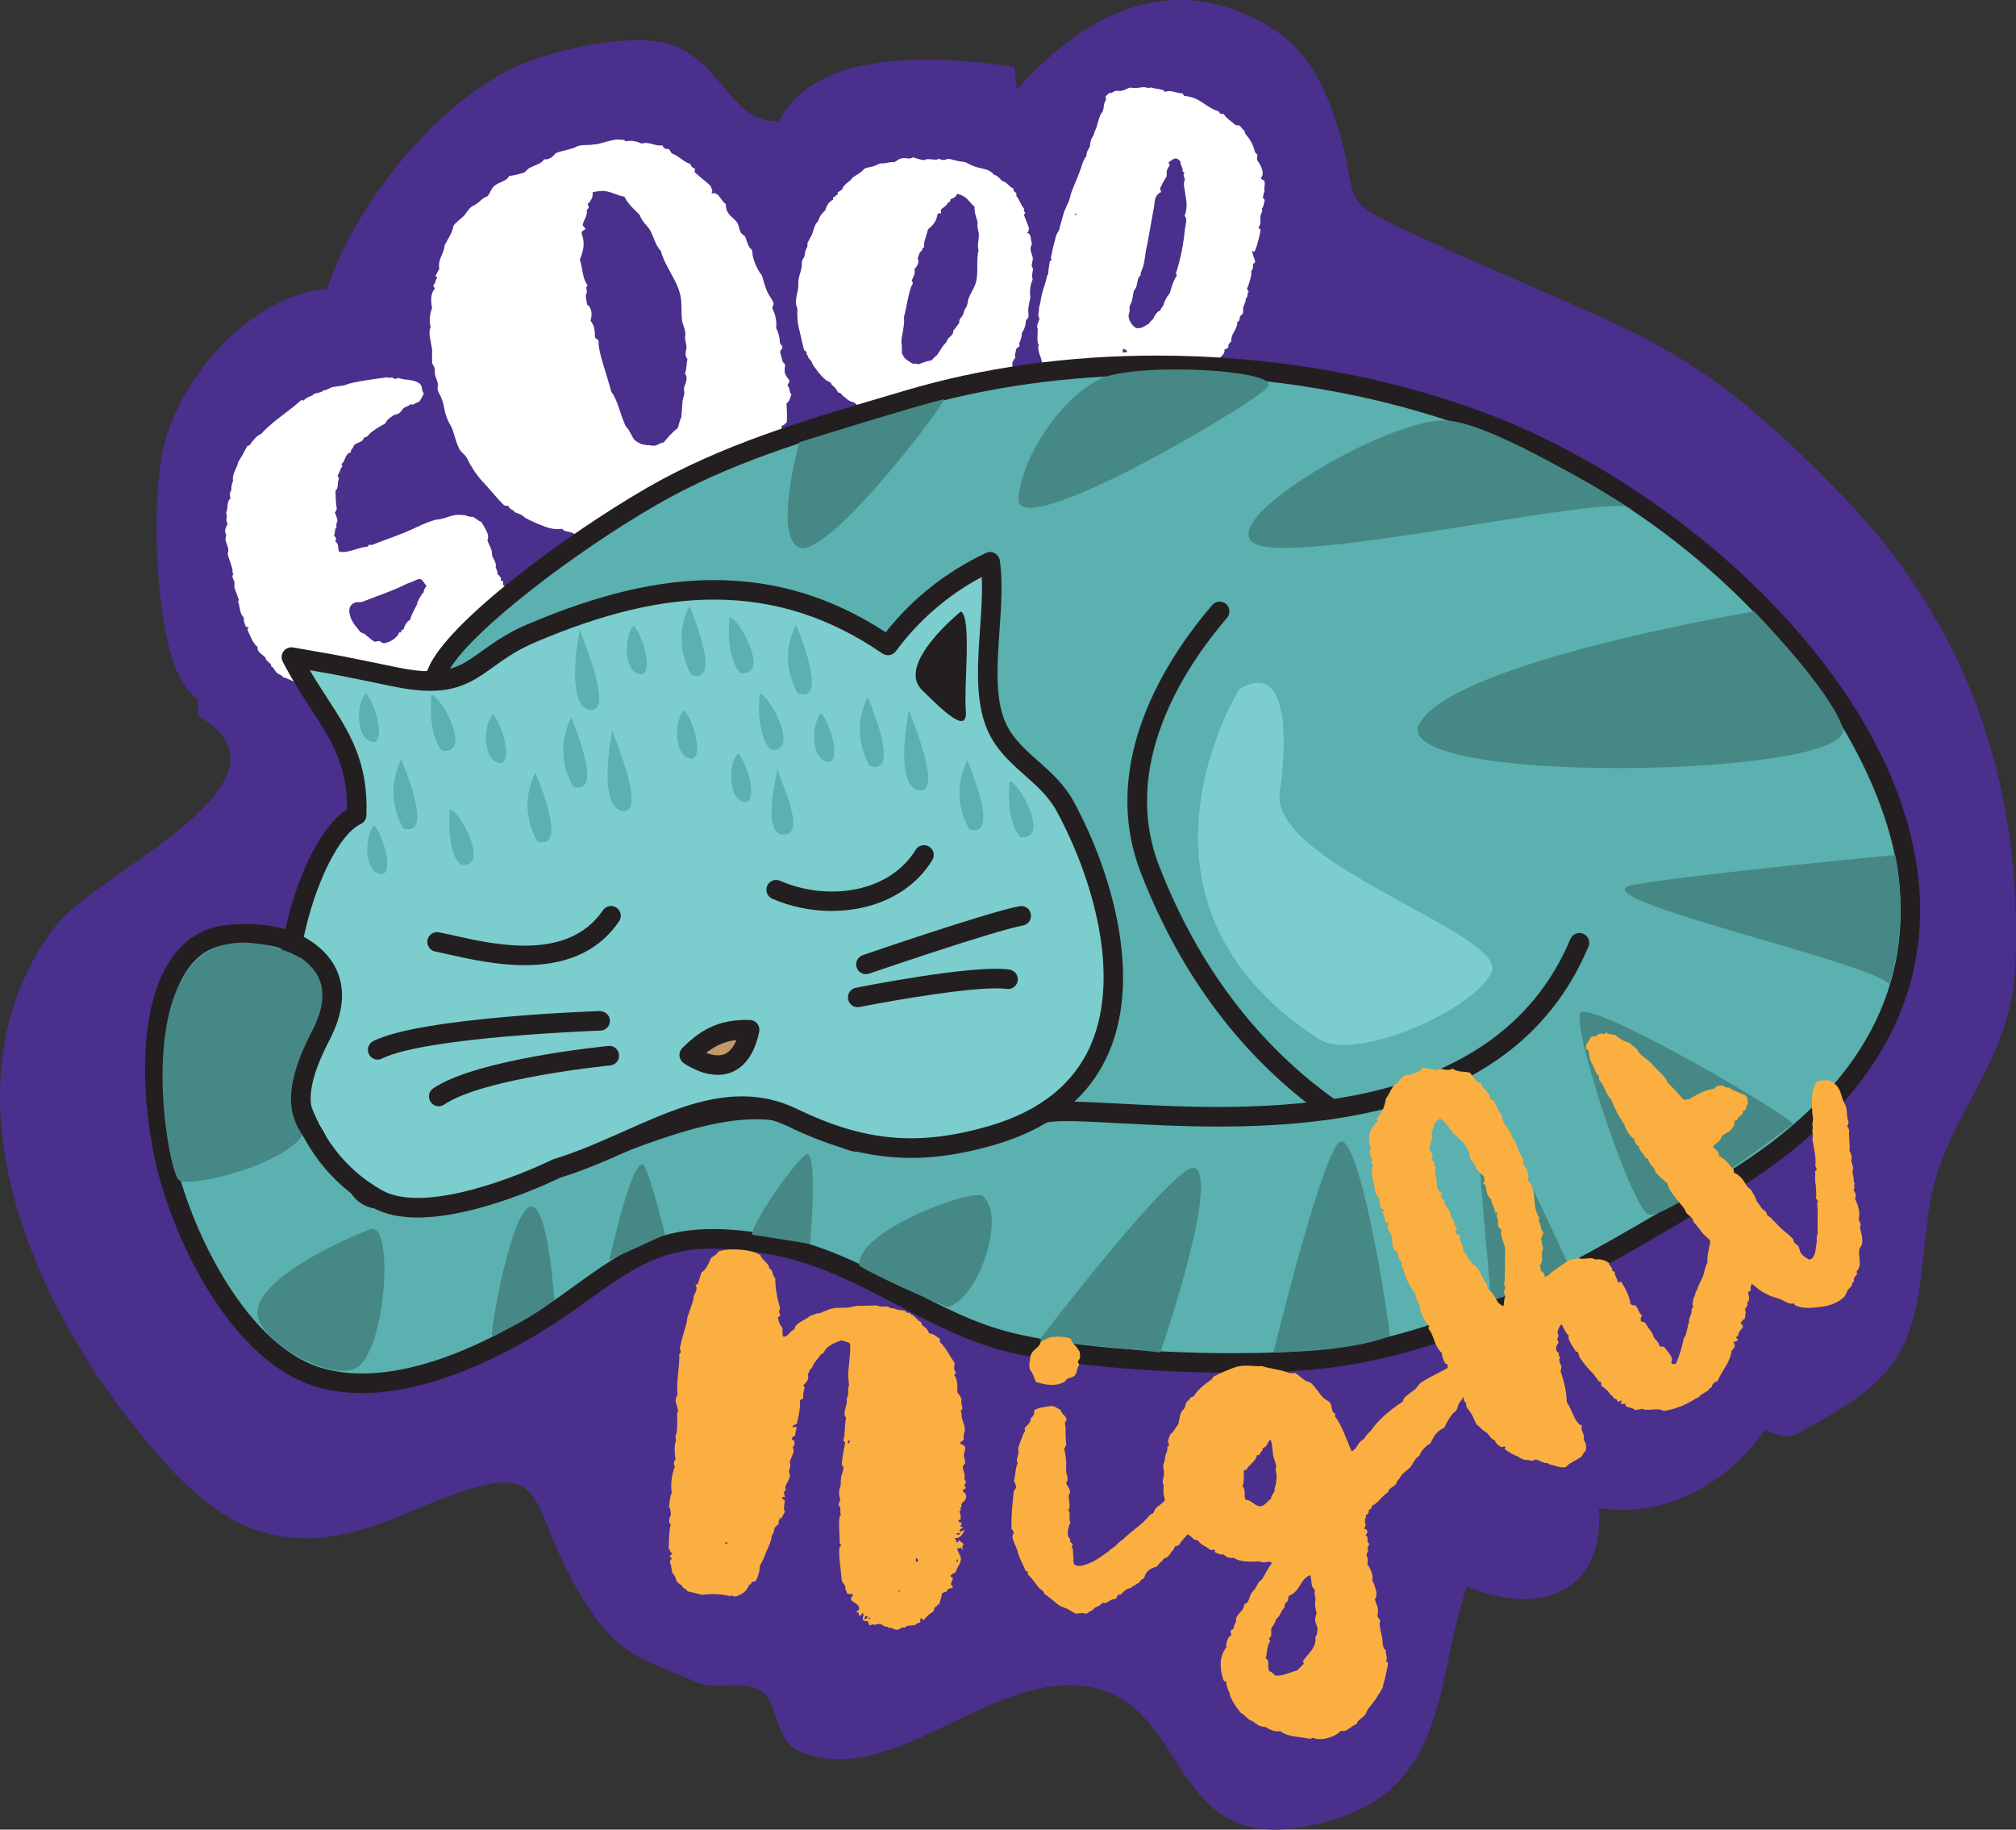 <?xml version="1.0" encoding="utf-8"?>
<!-- Generator: Adobe Illustrator 16.0.0, SVG Export Plug-In . SVG Version: 6.00 Build 0)  -->
<!DOCTYPE svg PUBLIC "-//W3C//DTD SVG 1.1//EN" "http://www.w3.org/Graphics/SVG/1.1/DTD/svg11.dtd">
<svg version="1.1" id="Layer_1" xmlns="http://www.w3.org/2000/svg" xmlns:xlink="http://www.w3.org/1999/xlink" x="0px" y="0px"
	 width="154.566px" height="140.256px" viewBox="0 0 154.566 140.256" enable-background="new 0 0 154.566 140.256"
	 xml:space="preserve">
<rect x="0" y="0" width="154.566" height="140.256" fill="#333333" stroke="none"/>
<g id="Layer_2">
</g>
<g>
	<path fill="#4A2F8D" d="M15.177,53.539c-3.399-1.714-3.645-14.973-2.661-19.167c1.32-5.644,6.778-11.707,12.58-12.245
		c1.978-6.184,8.347-14.388,14.751-17.139c3.04-1.305,8.432-2.441,11.385-1.632c4.05,1.11,4.813,6.213,8.498,5.916
		c2.854-5.601,12.191-5.021,18.048-4.143c0.051,0.577,0.115,1.153,0.194,1.728c4.729-5.277,11.297-9.414,19.069-4.98
		c3.23,1.843,4.55,4.645,5.612,8.184c1.625,5.412-0.207,5.119,5.172,7.622c17.452,8.124,21.243,7.701,33.445,20.343
		c9.435,9.774,13.855,21.85,13.238,36.049c-0.341,7.853-5.765,11.64-6.667,18.963c-1.046,8.484-0.543,11.675-8.503,16
		c-1.918,1.042-1.785,1.468-4.014,0.602c-2.743,3.862-7.431,6.791-12.729,5.967c0.43,6.819-4.979,8.228-10.116,6
		c-2.717,7.771-1.062,16.523-12.814,18.48c-9.619,1.602-8.661-8.602-15.288-10.563c-7.76-2.297-15.667,7.84-23.067,4.744
		c-1.92-0.803-1.654-3.879-2.916-4.625c-1.658-0.98-3.419,0.024-5.104-0.735c-3.444-1.556-5.502-1.735-7.966-5.368
		c-5.928-8.737-1.696-12.893-14.295-7.48c-7.444,3.196-12.444,2.469-18.001-3.525C3.184,101.909-5.435,83.92,4.216,71.026
		c3.074-4.107,19.652-11.148,10.961-16.153V53.539z"/>
	<g>
		<path fill="#FFFFFF" d="M25.443,29.684c0.37-0.082,0.771-0.076,1.127-0.202l0.222-0.079c0.962-0.242,1.973-0.352,2.878-0.475
			c0.181,0.086,0.476-0.069,0.599,0.137l0.266-0.095c0.525,0.214,1.267,0.049,1.737,0.531l0.032,0.088
			c0.063,0.178,0.065,0.326,0.098,0.415c0.016,0.045,0.047,0.133,0.106,0.162c-0.13,0.195-0.199,0.421-0.375,0.632l-0.088,0.031
			c-0.178,0.063-0.295,0.155-0.383,0.187c-0.045,0.017-0.104-0.013-0.165-0.041c-0.146,0.152-0.294,0.154-0.501,0.278
			c-0.16,0.108-0.26,0.393-0.524,0.487l-0.089,0.031c-0.09,0.032-0.192,0.02-0.384,0.187c-0.206,0.123-0.353,0.274-0.466,0.515
			c-0.384,0.188-0.751,0.418-1.103,0.692c-0.117,0.093-0.202,0.272-0.338,0.32l-0.176,0.063c-0.028,0.06-0.086,0.181-0.159,0.256
			c-0.16,0.108-0.442,0.158-0.589,0.31c-0.072,0.076-0.099,0.285-0.23,0.332c-0.028,0.061-0.042,0.165-0.026,0.21
			c-0.531,0.189-0.373,0.633-0.726,0.906c-0.014,0.105,0.093,0.118,0.063,0.178c-0.174,0.213-0.184,0.466-0.357,0.678
			c-0.028,0.06,0.048,0.133,0.095,0.266c-0.144,0.301-0.001,0.7-0.264,0.943c0.009,0.446,0.018,0.893,0.103,1.411
			c-0.088,0.031-0.04,0.166-0.157,0.257c0.122,0.206,0.126,0.354,0.205,0.576c0.002,0.149-0.144,0.301-0.063,0.522
			c-0.19,0.168-0.08,0.479-0.21,0.674c0.195,0.131,0.198,0.279,0.098,0.416c0.076,0.071,0.152,0.145,0.184,0.233
			c0.063,0.178,0.037,0.386,0.102,0.563c0.614,0.182,1.393-0.296,2.166-0.371c0.133-0.047,0.057-0.12,0.188-0.168
			c0.017,0.045,0.121,0.058,0.209,0.026c0.96-0.392,1.906-0.679,2.982-1.162c0.561-0.25,1.15-0.56,1.787-0.735
			c0.178-0.063,0.386-0.038,0.563-0.102c0.371-0.081,0.754-0.268,1.098-0.289c0.192-0.02,0.445-0.01,0.654,0.016
			c0.225,0.07,0.405,0.155,0.644,0.122c0.194,0.129,0.408,0.304,0.647,0.418c0.14,0.251,0.354,0.573,0.448,0.839
			c0.063,0.178,0.082,0.371-0.004,0.551c0.063,0.178,0.202,0.428,0.297,0.693c0.048,0.134,0.05,0.281,0.069,0.475
			c0.047,0.135,0.153,0.296,0.218,0.473l0.048,0.133c0.031,0.089,0.02,0.193,0.006,0.297c0.063,0.178,0.17,0.34,0.129,0.504
			c0.076,0.072,0.213,0.175,0.261,0.308c0.016,0.045,0.03,0.089,0.002,0.149c0.004,0.148,0.121,0.057,0.182,0.086
			c0.002,0.147-0.026,0.208,0.021,0.341c0.224,0.069,0.229,0.368,0.31,0.59c0.047,0.133,0.208,0.025,0.256,0.158
			c-0.013,0.104-0.025,0.208,0.006,0.298c0.079,0.221,0.246,0.411,0.369,0.617c0.063,0.177,0.1,0.414,0.161,0.592l0.107,0.162
			c0.03,0.089-0.041,0.164-0.01,0.253c0.075,0.073,0.15,0.146,0.184,0.234c0.031,0.089,0.003,0.148,0.019,0.192
			c0.048,0.134,0.107,0.162,0.141,0.252c0.047,0.132-0.023,0.357,0.173,0.487c-0.04,0.163-0.069,0.224,0.038,0.386
			c-0.025,0.209-0.097,0.434-0.062,0.672c0.031,0.088,0.136,0.101,0.167,0.189c0.107,0.161,0.02,0.192,0.006,0.299
			c0.062,0.027,0.137,0.1,0.152,0.144c0.063,0.178-0.007,0.403,0.085,0.521c0.003,0.148-0.055,0.269-0.155,0.404
			c0.031,0.089,0.137,0.102,0.122,0.206c-0.037,0.313-0.18,0.614-0.143,1c-0.156,0.406-0.43,0.901-0.9,1.12
			c0.003,0.148-0.203,0.271-0.305,0.407c-0.072,0.077-0.114,0.241-0.203,0.272c-0.028,0.061-0.133,0.048-0.205,0.123
			c-0.118,0.092-0.295,0.154-0.473,0.218c-0.133,0.047-0.222,0.079-0.37,0.082c-0.298,0.006-0.729,0.06-0.983-0.099l-0.604-0.436
			c-0.241-0.114-0.436-0.095-0.63-0.226c-0.243-0.262-0.414-0.601-0.613-0.88c-0.184-0.234-0.304-0.291-0.52-0.615
			c-0.078-0.222-0.171-0.338-0.265-0.604c-0.114-0.459-0.065-1.024-0.331-1.63c-0.234,0.184-0.498,0.427-0.672,0.639l-0.089,0.032
			c-0.222,0.079-0.275,0.348-0.542,0.442l-0.177,0.063c-0.234,0.183-0.515,0.382-0.672,0.638l-0.09,0.032
			c-0.311,0.11-0.63,0.474-1.028,0.616c-0.312,0.11-0.682,0.191-1.007,0.258c-0.089,0.031-0.12-0.057-0.182-0.085
			c-0.147,0.002-0.102,0.135-0.25,0.139l-0.178,0.063c-0.133,0.047-0.266,0.094-0.401-0.008c-0.517,0.234-1.244,0.293-1.737,0.169
			l-0.134,0.048c-0.223,0.079-0.445,0.01-0.698-0.001c-0.314-0.037-0.642,0.027-0.909-0.025c-0.061-0.029-0.196-0.13-0.3-0.143
			c-0.209-0.027-0.358-0.023-0.556-0.153c-0.071,0.076-0.071,0.076-0.177,0.063c-0.137-0.102-0.301-0.143-0.494-0.124
			c-0.421-0.201-0.87-0.34-1.232-0.66c-0.285-0.098-0.558-0.302-0.87-0.339c-0.124-0.206-0.377-0.216-0.544-0.406
			c-0.152-0.146-0.188-0.384-0.412-0.453c0.028-0.061,0.028-0.061,0.014-0.104c-0.047-0.133-0.288-0.246-0.411-0.452
			c-0.016-0.045-0.003-0.149-0.048-0.134c-0.167-0.19-0.452-0.289-0.563-0.599c-0.017-0.045-0.031-0.089-0.02-0.194
			c-0.348-0.275-0.537-0.807-0.756-1.278c-0.031-0.089-0.003-0.149,0.087-0.181c-0.031-0.089-0.166-0.041-0.241-0.114
			c-0.095-0.266-0.174-0.488-0.132-0.651c-0.093-0.118-0.184-0.234-0.23-0.368c-0.096-0.266-0.102-0.563-0.194-0.829
			c-0.077-0.073,0.012-0.105,0.041-0.165l-0.332-0.932c-0.047-0.133,0.022-0.356-0.024-0.491c-0.063-0.178-0.247-0.411-0.057-0.578
			c-0.136-0.102-0.05-0.282-0.098-0.415c-0.099-0.414-0.27-0.754-0.352-1.124l0.056-0.27c-0.004-0.148-0.052-0.281-0.113-0.459
			c-0.048-0.133-0.111-0.311-0.114-0.459c0.029-0.06,0.042-0.164,0.055-0.27l-0.048-0.133c-0.094-0.266,0.064-0.521,0.15-0.701
			l-0.048-0.135c-0.096-0.266,0.051-0.417-0.028-0.639l-0.031-0.088c0.188-0.316-0.002-0.85,0.351-1.124
			c-0.093-0.118-0.02-0.193-0.066-0.326c0.029-0.061,0.026-0.209,0.115-0.241c-0.007-0.297,0.02-0.506,0.133-0.746
			c-0.101-0.563,0.309-0.959,0.388-1.438l0.374-0.633l0.33-0.615l0.178-0.063c0.203-0.272,0.491-0.724,0.892-0.866
			c0.813-0.939,2.094-1.695,3.072-2.594l0.165,0.042c0.146-0.152,0.353-0.274,0.572-0.354l0.134-0.048
			c0.113-0.24,0.696-0.148,0.811-0.389c0.105,0.014,0.149-0.002,0.238-0.033L25.443,29.684z M31.033,44.827
			c-0.973,0.495-2.273,0.909-3.189,1.284c-0.266,0.095-0.445,0.01-0.622,0.073c-0.562,0.249-0.492,0.724-0.318,1.211
			c0.171,0.339,0.202,0.428,0.445,0.691c0.092,0.116,0.198,0.278,0.274,0.352c0.076,0.072,0.24,0.114,0.36,0.171
			c0.077,0.072,0.093,0.117,0.151,0.146c0.196,0.13,0.439,0.394,0.604,0.435c0.06,0.028,0.221-0.078,0.386-0.038l0.196,0.131
			c0.119,0.056,0.297-0.007,0.43-0.055c0.224-0.079,0.429-0.201,0.574-0.353c0.162-0.108,0.203-0.272,0.304-0.408
			c0,0,0.062,0.029,0.104,0.013c0.028-0.061,0.055-0.27,0.219-0.228c-0.002-0.149,0.099-0.285,0.156-0.406
			c0.102-0.135,0.158-0.255,0.335-0.318c0.097-0.434,0.355-0.825,0.527-1.187c0.024-0.208,0.127-0.346,0.213-0.525
			c0.101-0.137,0.143-0.301,0.305-0.408c-0.021-0.193,0.126-0.345,0.212-0.525c-0.196-0.13-0.262-0.456-0.472-0.48
			c-0.119-0.059-0.281,0.049-0.414,0.096C31.609,44.622,31.327,44.671,31.033,44.827z"/>
	</g>
	<g>
		<path fill="#FFFFFF" d="M44.412,11.171c0.289-0.076,0.609-0.039,0.973-0.074c0.174-0.045,0.306-0.02,0.479-0.064l0.694-0.188
			c0.403-0.107,0.752-0.201,1.145-0.119c0.174-0.047,0.205,0.068,0.278,0.109c0.404-0.107,0.872,0.016,1.224,0.17
			c0.636-0.172,0.99,0.23,1.584,0.133c0.078,0.289,0.325,0.285,0.514,0.295c0.104,0.158,0.15,0.332,0.282,0.361
			c0.482,0.18,0.854,0.637,1.319,0.76c0.104,0.158,0.151,0.332,0.34,0.344c0.089,0.1-0.011,0.188,0.021,0.305
			c0.412,0.385,0.795,0.654,1.208,1.039c0.047,0.174,0.225,0.375,0.082,0.537c0.016,0.057,0.016,0.057,0.071,0.041
			c0.463-0.123,0.649,0.572,1.031,0.842c-0.026,0.129,0.005,0.246,0.035,0.361c0.14,0.52,0.622,0.701,0.846,1.074
			c0.12,0.217,0.141,0.521,0.26,0.736c0.104,0.16,0.235,0.186,0.324,0.285c0.15,0.332,0.217,0.811,0.525,1.037
			c0.047,0.174,0.035,0.363,0.098,0.594c0.139,0.521,0.41,1.068,0.676,1.369c0.095,0.348,0.187,0.695,0.385,1.199
			c0.167,0.389,0.417,0.633,0.479,0.863c0.046,0.174,0.005,0.248-0.08,0.393c0.063,0.232,0.166,0.389,0.229,0.621
			c0.076,0.289,0.111,0.652,0.073,0.973c0.104,0.158,0.151,0.332,0.183,0.447c0.046,0.174,0.107,0.404,0.097,0.594
			c0.005,0.248,0.252,0.242,0.183,0.447c0.09,0.1-0.216,0.119-0.138,0.41l0.17,0.635c0.031,0.117,0.162,0.143,0.192,0.258
			c-0.012,0.189-0.064,0.451-0.02,0.625c0.063,0.23,0.239,0.432,0.328,0.533c0.063,0.23-0.11,0.275-0.123,0.465
			c0.147,0.086,0.138,0.273,0.184,0.447c0.016,0.059,0.046,0.174,0.12,0.217c-0.127,0.221-0.108,0.523-0.383,0.66
			c0.024,0.551,0.061,0.914,0.024,1.48c-0.173,0.047-0.127,0.221-0.373,0.225c-0.069,0.203,0.023,0.551-0.308,0.703
			c0.02,0.303-0.051,0.508-0.178,0.729c-0.012,0.189,0.162,0.143,0.193,0.258c-0.701,0.621-1.383,1.549-1.834,2.414
			c-0.346,0.092-0.474,0.311-0.658,0.547c-0.289,0.076-0.4,0.355-0.675,0.49l-0.347,0.094c-0.349,0.092-0.476,0.313-0.732,0.506
			c-0.2,0.178-0.416,0.297-0.543,0.518c-0.332,0.15-0.663,0.301-0.848,0.537l-0.248,0.004c-0.23,0.063-0.357,0.281-0.574,0.402
			c-0.446,0.182-0.867,0.232-1.271,0.34c-0.331,0.15-0.662,0.303-1.067,0.41l-0.231,0.063c-0.058,0.016-0.188-0.012-0.262-0.055
			c-0.348,0.094-0.604,0.287-0.952,0.381c-0.289,0.076-0.637,0.17-0.94,0.189c-0.289,0.076-0.494,0.008-0.783,0.086
			c-0.115,0.031-0.216,0.119-0.331,0.15c-0.305,0.02-0.655-0.135-0.96-0.115l-0.232,0.063c-0.114,0.031-0.551,0.023-0.828-0.088
			c-0.305,0.02-0.613-0.207-0.786-0.16l-0.175,0.047c-0.205-0.07-0.383-0.271-0.645-0.326c-0.205-0.068-0.51-0.049-0.629-0.264
			c-0.652,0.113-1.207-0.109-1.765-0.334c-0.203-0.07-0.496-0.238-0.701-0.309c-0.221-0.127-0.425-0.195-0.603-0.395l-0.556-0.225
			c-0.12-0.215-0.425-0.195-0.502-0.484l-0.32-0.039c-0.591-0.586-1.155-1.303-1.762-1.945c-0.354-0.402-0.563-0.717-0.907-1.307
			c-0.12-0.217-0.166-0.391-0.344-0.59l-0.34-0.344c-0.313-0.473-0.426-1.125-0.653-1.746c-0.136-0.273-0.345-0.59-0.422-0.877
			c-0.183-0.449-0.189-0.941-0.356-1.33c-0.063-0.232-0.255-0.49-0.316-0.723c-0.046-0.174,0.038-0.32,0.008-0.436
			c-0.004-0.246-0.197-0.506-0.232-0.867l-0.004-0.248c0.011-0.189-0.167-0.389-0.198-0.504c-0.004-0.248-0.021-0.551,0-0.93
			c-0.023-0.551-0.355-1.33-0.117-1.828c-0.155-0.578-0.032-1.045,0.105-1.455c-0.098-0.594-0.121-1.145,0.222-1.484
			c-0.016-0.057-0.104-0.158-0.135-0.273c0.216-0.121,0.14-0.408,0.296-0.514c0.026-0.131-0.089-0.1-0.12-0.217
			c0.144-0.162,0.154-0.35,0.298-0.512c-0.145-0.768,0.373-1.154,0.392-1.779c0.238-0.498,0.608-0.969,0.7-1.551
			c0.185-0.236,0.442-0.428,0.744-0.695c0.198-0.178,0.354-0.527,0.61-0.723c0.102-0.088,0.274-0.135,0.374-0.223
			c0.316-0.209,0.543-0.518,0.892-0.611c0.185-0.234,0.265-0.629,0.581-0.838c0.357-0.281,0.909-0.305,1.049-0.715
			c0.246-0.004,0.535-0.082,0.824-0.158l0.288-0.078c0.175-0.047,0.243-0.25,0.46-0.371c0.432-0.238,0.909-0.305,1.121-0.672
			c0.132,0.027,0.188,0.012,0.306-0.02c0.23-0.061,0.432-0.238,0.516-0.387c0.102-0.088,0.274-0.135,0.448-0.182l0.752-0.201
			c0.173-0.047,0.346-0.094,0.504-0.197L44.412,11.171z M45.054,15.649c0.046,0.172,0.104,0.156,0.076,0.289L44.989,16.1
			c0.065,0.477-0.235,0.744-0.315,1.137c0.047,0.174,0.162,0.145,0.209,0.318c-0.043,0.072-0.273,0.135-0.301,0.266l0.093,0.346
			c0.172,0.637,0.006,1.176-0.218,1.732l0.063,0.23c0.092,0.348,0.143,0.768,0.234,1.115c0.063,0.23,0.198,0.506,0.303,0.664
			c-0.217,0.119-0.038,0.318-0.064,0.451c0.016,0.057-0.027,0.131-0.069,0.205c-0.037,0.318,0.066,0.477,0.085,0.781
			c0.147,0.086,0.253,0.244,0.313,0.475c0.062,0.232,0.024,0.553-0.045,0.756c0.104,0.158,0.208,0.316,0.255,0.49
			c0.078,0.289,0.081,0.535,0.086,0.781c0.046,0.174,0.277,0.113,0.281,0.359c-0.022,0.377,0.102,0.84,0.226,1.303
			c0.187,0.693,0.445,1.432,0.631,2.125l0.094,0.348c0.03,0.115,0.192,0.258,0.225,0.373c0.375,0.705,0.533,1.531,0.82,2.137
			c0.046,0.172,0.208,0.316,0.313,0.475c0.344,0.588,0.317,0.721,0.685,0.932c0.366,0.211,0.352,0.154,0.745,0.234
			c0.174-0.045,0.262,0.053,0.378,0.021c0.131,0.027,0.188,0.012,0.245-0.002c0.232-0.063,0.374-0.225,0.621-0.23
			c0.327-0.396,0.655-0.795,1.07-1.092c0.112-0.277,0.15-0.598,0.277-0.818c0.064-0.451,0.057-0.943,0.122-1.396l0.096-0.334
			c0.055-0.264-0.05-0.42,0.019-0.625c0.07-0.205,0.225-0.557,0.162-0.787c-0.016-0.059-0.047-0.174-0.12-0.217
			c0.153-0.352,0.104-0.771,0.198-1.105l-0.119-0.217c-0.077-0.289,0.051-0.51,0.045-0.758c0.013-0.188-0.106-0.404-0.097-0.594
			c-0.046-0.174,0.038-0.318,0.007-0.434c-0.019-0.305-0.153-0.578-0.231-0.869c-0.098-0.594-0.036-1.291-0.103-1.77
			c-0.167-1.318-1.187-2.348-1.543-3.678c-0.413-0.385-0.557-1.152-0.885-1.686c-0.282-0.357-0.606-0.643-0.715-1.047
			c-0.431-0.443-0.9-0.813-1.187-1.418c-0.583-0.092-1.039-0.404-1.604-0.438c-0.189-0.012-0.609,0.039-0.841,0.1
			C45.48,15.161,45.296,15.397,45.054,15.649z"/>
	</g>
	<g>
		<path fill="#FFFFFF" d="M73.936,12.419c0.194,0.048,0.372,0.174,0.598,0.27c0.117,0.029,0.187,0.086,0.304,0.115l0.47,0.113
			c0.273,0.066,0.509,0.123,0.716,0.298c0.117,0.028,0.099,0.106,0.128,0.155c0.272,0.066,0.51,0.29,0.667,0.494
			c0.431,0.104,0.512,0.455,0.894,0.59c-0.048,0.195,0.1,0.272,0.208,0.34c0.012,0.127-0.019,0.244,0.051,0.303
			c0.227,0.262,0.299,0.652,0.533,0.875c0.012,0.127-0.019,0.244,0.092,0.313c0.02,0.088-0.068,0.107-0.089,0.186
			c0.12,0.36,0.26,0.643,0.38,1.004c-0.028,0.117,0.011,0.292-0.124,0.342c-0.011,0.039-0.011,0.039,0.028,0.049
			c0.313,0.076,0.198,0.545,0.337,0.828c-0.057,0.068-0.076,0.146-0.095,0.225c-0.086,0.354,0.141,0.615,0.152,0.908
			c0.001,0.165-0.086,0.352-0.085,0.518c0.011,0.127,0.081,0.186,0.1,0.272c-0.018,0.245-0.133,0.548-0.023,0.782
			c-0.027,0.117-0.096,0.225-0.134,0.381c-0.085,0.354-0.102,0.764-0.042,1.027c-0.057,0.234-0.112,0.469-0.16,0.83
			c-0.026,0.283,0.042,0.508,0.006,0.664c-0.029,0.117-0.077,0.147-0.176,0.207c-0.038,0.156-0.025,0.283-0.063,0.439
			c-0.047,0.195-0.145,0.421-0.271,0.598c0.012,0.127-0.019,0.244-0.037,0.322c-0.027,0.117-0.065,0.273-0.134,0.383
			c-0.077,0.146,0.07,0.224-0.037,0.322c0.021,0.088-0.166,0.001-0.213,0.197l-0.104,0.43c-0.021,0.078,0.05,0.137,0.029,0.215
			c-0.067,0.107-0.184,0.244-0.212,0.363c-0.038,0.156,0.001,0.332,0.022,0.419c-0.038,0.157-0.155,0.128-0.223,0.237
			c0.059,0.096-0.01,0.203-0.037,0.32c-0.011,0.041-0.028,0.119,0.001,0.167c-0.146,0.089-0.233,0.275-0.438,0.267
			c-0.164,0.334-0.26,0.559-0.462,0.883c-0.119-0.029-0.146,0.088-0.294,0.012c-0.106,0.098-0.163,0.334-0.408,0.315
			c-0.086,0.187-0.192,0.284-0.339,0.374c-0.066,0.107,0.05,0.136,0.03,0.214c-0.614,0.142-1.314,0.468-1.858,0.833
			c-0.234-0.057-0.381,0.033-0.564,0.111c-0.196-0.047-0.353,0.082-0.558,0.074l-0.234-0.059c-0.234-0.057-0.382,0.033-0.597,0.063
			c-0.175,0.041-0.342,0.042-0.486,0.131c-0.243-0.018-0.487-0.035-0.674,0.045l-0.146-0.078c-0.156-0.037-0.303,0.051-0.469,0.053
			c-0.322-0.037-0.587-0.143-0.861-0.209c-0.243-0.018-0.488-0.036-0.762-0.103l-0.156-0.038c-0.04-0.01-0.107-0.067-0.138-0.115
			c-0.235-0.057-0.449-0.027-0.686-0.084c-0.194-0.047-0.431-0.104-0.616-0.191c-0.194-0.047-0.295-0.154-0.489-0.201
			c-0.078-0.02-0.166,0.002-0.244-0.018c-0.188-0.086-0.344-0.291-0.529-0.377l-0.157-0.037c-0.076-0.02-0.333-0.164-0.462-0.32
			c-0.186-0.086-0.294-0.32-0.412-0.349l-0.115-0.028c-0.101-0.106-0.141-0.283-0.278-0.398c-0.097-0.107-0.282-0.193-0.285-0.359
			c-0.421-0.145-0.676-0.455-0.933-0.766c-0.1-0.106-0.218-0.301-0.315-0.407c-0.089-0.146-0.188-0.253-0.228-0.429l-0.257-0.311
			c-0.001-0.166-0.188-0.253-0.141-0.448l-0.177-0.126c-0.159-0.536-0.262-1.141-0.412-1.715c-0.08-0.352-0.103-0.605-0.114-1.064
			c-0.002-0.166,0.026-0.283-0.014-0.459l-0.09-0.313c-0.032-0.381,0.109-0.801,0.176-1.241c0.01-0.204-0.013-0.458,0.035-0.655
			c0.036-0.322,0.19-0.616,0.218-0.898c0.038-0.158,0.008-0.371,0.046-0.529c0.028-0.117,0.125-0.176,0.146-0.254
			c0.078-0.146,0.046-0.362,0.143-0.588l0.077-0.146c0.068-0.107,0.027-0.283,0.046-0.361c0.078-0.147,0.164-0.334,0.299-0.55
			c0.164-0.333,0.218-0.899,0.521-1.116c0.095-0.393,0.318-0.628,0.532-0.824c0.134-0.382,0.297-0.715,0.607-0.805
			c0.01-0.04-0.011-0.127,0.009-0.207c0.167,0,0.214-0.195,0.34-0.207c0.06-0.068-0.02-0.088,0-0.166
			c0.137-0.049,0.203-0.156,0.341-0.207c0.162-0.5,0.592-0.561,0.804-0.924c0.302-0.217,0.672-0.375,0.913-0.689
			c0.186-0.08,0.399-0.11,0.664-0.171c0.175-0.04,0.379-0.198,0.594-0.229c0.087-0.02,0.205,0.008,0.294-0.012
			c0.253-0.021,0.486-0.131,0.722-0.073c0.185-0.079,0.359-0.286,0.613-0.307c0.302-0.052,0.635,0.112,0.848-0.085
			c0.147,0.078,0.344,0.125,0.539,0.173l0.195,0.048c0.117,0.027,0.225-0.07,0.391-0.072c0.333-0.002,0.637,0.113,0.88-0.035
			c0.067,0.059,0.106,0.068,0.187,0.087c0.156,0.038,0.331-0.003,0.429-0.062c0.088-0.02,0.204,0.008,0.322,0.037l0.509,0.123
			c0.117,0.028,0.235,0.057,0.361,0.047L73.936,12.419z M72.871,15.269c-0.028,0.117,0.011,0.127-0.047,0.196l-0.137,0.05
			c-0.115,0.303-0.378,0.363-0.554,0.57c-0.027,0.117,0.051,0.137,0.021,0.254c-0.049,0.029-0.205-0.009-0.264,0.061l-0.058,0.234
			c-0.104,0.43-0.375,0.695-0.687,0.951l-0.038,0.158c-0.058,0.234-0.162,0.498-0.22,0.732c-0.038,0.158-0.047,0.363-0.034,0.49
			c-0.167,0-0.127,0.176-0.187,0.244c-0.009,0.039-0.058,0.07-0.106,0.099c-0.124,0.177-0.113,0.304-0.2,0.489
			c0.059,0.098,0.069,0.225,0.032,0.381c-0.038,0.156-0.164,0.334-0.271,0.432c0.011,0.127,0.021,0.254-0.007,0.371
			c-0.048,0.197-0.125,0.344-0.202,0.49c-0.027,0.117,0.128,0.156,0.05,0.303c-0.134,0.216-0.21,0.528-0.285,0.842
			c-0.114,0.47-0.198,0.988-0.313,1.457l-0.058,0.234c-0.02,0.078,0.03,0.215,0.012,0.295c-0.006,0.535-0.178,1.074-0.203,1.523
			c-0.028,0.117,0.021,0.254,0.03,0.381c0.014,0.459-0.044,0.527,0.104,0.771c0.148,0.242,0.158,0.203,0.363,0.377
			c0.119,0.029,0.139,0.117,0.217,0.137c0.068,0.058,0.108,0.066,0.147,0.076c0.155,0.039,0.292-0.012,0.438,0.066
			c0.322-0.131,0.644-0.259,0.984-0.301c0.155-0.129,0.281-0.305,0.427-0.393c0.185-0.246,0.339-0.54,0.522-0.786l0.164-0.167
			c0.115-0.137,0.104-0.264,0.214-0.363c0.104-0.098,0.31-0.256,0.348-0.412c0.01-0.039,0.028-0.117-0.001-0.166
			c0.204-0.158,0.31-0.422,0.475-0.59l-0.001-0.166c0.049-0.195,0.192-0.285,0.271-0.432c0.068-0.107,0.065-0.273,0.135-0.381
			c0.028-0.117,0.126-0.178,0.146-0.256c0.086-0.186,0.095-0.391,0.143-0.587c0.133-0.382,0.396-0.774,0.511-1.077
			c0.325-0.834,0.056-1.769,0.272-2.668c-0.119-0.361,0.044-0.859,0.021-1.28c-0.051-0.302-0.15-0.575-0.085-0.849
			c-0.109-0.4-0.269-0.77-0.243-1.22c-0.313-0.241-0.48-0.572-0.806-0.775c-0.106-0.067-0.372-0.173-0.528-0.212
			C73.281,15.119,73.095,15.198,72.871,15.269z"/>
	</g>
	<g>
		<path fill="#FFFFFF" d="M90.792,7.353c0.2,0.004,0.388,0.055,0.573,0.106c0.793,0.218,1.223,0.838,2.063,1.068
			c0.021,0.106,0.113,0.132,0.147,0.19c0.093,0.026,0.14,0.039,0.246,0.018c0.202,0.357,0.596,0.565,0.919,0.855
			c0.14,0.037,0.152-0.01,0.245,0.017c0.174,0.098,0.263,0.323,0.437,0.421c-0.024,0.093,0.067,0.119,0.042,0.212
			c0.343,0.395,0.626,0.823,0.73,1.354c0.056,0.165,0.195,0.203,0.217,0.31c-0.039,0.14-0.005,0.199-0.043,0.339
			c0.215,0.311,0.532,0.799,0.417,1.219l-0.098,0.173c0.008,0.153,0.208,0.157,0.24,0.218c0.122,0.283-0.072,0.631,0.029,0.81
			c-0.074,0.08-0.09,0.326-0.129,0.466c-0.024,0.094,0.126,0.085,0.136,0.238l-0.037,0.14c-0.053,0.187-0.045,0.339-0.189,0.5
			c0.103,0.179-0.028,0.292-0.08,0.479c-0.063,0.232,0.023,0.457-0.04,0.691c-0.026,0.093-0.039,0.139-0.11,0.22
			c-0.037,0.14,0.114,0.132,0.137,0.237c-0.044,0.34-0.135,0.666-0.211,0.945c-0.063,0.233-0.128,0.467-0.238,0.688
			c-0.072,0.08-0.094-0.025-0.188-0.052c0.018,0.306,0.151,0.544,0.229,0.815c0.008,0.152-0.132,0.113-0.17,0.254
			c0.009,0.152-0.01,0.398-0.142,0.513c0.041,0.212-0.021,0.445-0.087,0.679c-0.051,0.186-0.114,0.42-0.225,0.64
			c0.02,0.106,0.054,0.165,0.135,0.237c-0.06,0.034-0.072,0.081-0.085,0.127c-0.039,0.141,0.017,0.306-0.162,0.407
			c0.021,0.106,0.008,0.153-0.018,0.246l-0.175,0.454c0.009,0.152,0.017,0.305-0.021,0.445c-0.013,0.046-0.132,0.113-0.218,0.24
			c-0.051,0.188,0.004,0.353-0.208,0.395c0.021,0.105-0.004,0.199-0.029,0.293c-0.09,0.326-0.308,0.567-0.385,0.847
			c-0.038,0.14-0.063,0.233-0.042,0.34c-0.099,0.173-0.251,0.182-0.222,0.44c-0.038,0.14-0.191,0.148-0.311,0.216
			c0.034,0.06,0.008,0.152-0.005,0.199c-0.051,0.187-0.229,0.288-0.313,0.415l-0.038,0.141c-0.104,0.373-0.347,0.707-0.663,0.77
			c-0.015,0.047,0.021,0.106-0.005,0.199c-0.063,0.234-0.303,0.369-0.562,0.398c-0.006,0.199-0.157,0.207-0.103,0.373
			c-0.192,0.147-0.382,0.296-0.506,0.563c-0.213,0.042-0.331,0.109-0.396,0.343c-0.178,0.102-0.354,0.203-0.501,0.364
			c-0.576,0.092-1.072,0.257-1.421,0.612c-0.094-0.026-0.152,0.009-0.259,0.029c-0.362,0.402-1.121,0.243-1.551,0.527
			c-0.07,0.08-0.094-0.026-0.198-0.005c-0.203,0.195-0.529,0.105-0.769,0.24l-0.184-0.05c-0.327-0.09-0.552-0.001-0.891-0.044
			c-0.233-0.064-0.646-0.026-1.111-0.155c-0.047-0.013-0.079-0.072-0.173-0.098l-0.326-0.09c-0.233-0.064-0.467-0.128-0.649-0.379
			l-0.093-0.025c-0.187-0.051-0.348-0.195-0.509-0.34c-0.427-0.268-0.891-0.596-1.139-0.965c-0.395-0.209-0.775-0.464-0.933-0.808
			c-0.42-0.115-0.481-0.433-0.532-0.798c0.025-0.094-0.113-0.132-0.147-0.191c0.06-0.586-0.422-1.019-0.255-1.625
			c0.013-0.047-0.095-0.025-0.068-0.119c-0.063-0.318-0.007-0.703-0.011-1.055c-0.021-0.107-0.056-0.166-0.042-0.213
			c0.017-0.246,0.162-0.406,0.166-0.605c-0.021-0.107-0.102-0.18-0.075-0.272c-0.021-0.106,0.063-0.233,0.043-0.339
			c0.025-0.094-0.009-0.152,0.029-0.293l0.052-0.187c0.063-0.233,0.057-0.386,0.12-0.618c0.095-0.526,0.328-1.014,0.396-1.446
			c0.025-0.093,0.052-0.187,0.109-0.22c0.006-0.199,0.074-0.633,0.117-0.971c0.024-0.094,0.119-0.068,0.145-0.162
			c0.014-0.046-0.034-0.059-0.034-0.059c-0.033-0.06,0.019-0.246,0.043-0.34c0.057-0.386,0.196-0.898,0.352-1.458
			c0.038-0.14,0.183-0.301,0.222-0.44l0.09-0.326l0.219-0.793c0.051-0.187,0.089-0.326,0.188-0.5
			c0.063-0.233,0.221-0.441,0.285-0.674l0.103-0.373c0.142-0.513,0.474-1.174,0.687-1.768c0.175-0.453,0.256-0.932,0.532-1.207
			c-0.021-0.106,0.005-0.2,0.018-0.246c0.051-0.188,0.136-0.314,0.221-0.441c0.038-0.14,0.031-0.292,0.069-0.432
			c0.051-0.188,0.148-0.361,0.234-0.488c0.052-0.186,0.09-0.326,0.187-0.5c0.104-0.373,0.192-0.699,0.354-1.105
			c0.07-0.081,0.157-0.208,0.184-0.301c0.051-0.188,0.055-0.387,0.093-0.526c0.026-0.093,0.039-0.14,0.112-0.22
			c0.038-0.141,0.003-0.199-0.03-0.259c0.039-0.14,0.204-0.195,0.289-0.322c0.188,0.052,0.331-0.109,0.496-0.165
			c0.153-0.008,0.34,0.044,0.505-0.011c0.213-0.042,0.403-0.19,0.615-0.232c0.34,0.043,0.646,0.026,0.963-0.036
			c0.199,0.004,0.247,0.018,0.386,0.056c0.095,0.025,0.212-0.042,0.26-0.029L88.45,6.76c0.14,0.037,0.386,0.055,0.619,0.119
			c0.094,0.025,0.187,0.051,0.255,0.17c0.402-0.189,0.831,0.078,1.369,0.126C90.678,7.22,90.759,7.292,90.792,7.353z M82.416,16.484
			c0.047,0.013,0.047,0.013,0.105-0.021c0.013-0.047-0.021-0.106-0.066-0.119L82.416,16.484z M86.091,27.022
			c0.106-0.021,0.293,0.029,0.332-0.11c-0.081-0.072-0.16-0.145-0.302-0.183C86.096,26.822,86.057,26.962,86.091,27.022z
			 M89.596,12.438c-0.025,0.094,0.113,0.132,0.074,0.271c-0.071,0.081-0.145,0.161-0.183,0.301c-0.052,0.188-0.043,0.34-0.035,0.492
			c-0.183,0.301-0.365,0.602-0.515,0.963c0.021,0.105,0.102,0.178,0.075,0.271c-0.226,0.089-0.383,0.296-0.445,0.53
			c-0.077,0.279-0.063,0.584-0.138,0.864l-0.473,2.628c-0.152,0.561-0.167,1.158-0.309,1.671l-0.174,0.454
			c-0.014,0.046-0.038,0.14-0.005,0.199c-0.252,0.182-0.247,0.533-0.323,0.813l-0.026,0.094c-0.038,0.141-0.157,0.207-0.195,0.348
			c-0.052,0.187-0.067,0.433-0.119,0.619l-0.038,0.14c-0.039,0.14-0.124,0.267-0.149,0.36c-0.039,0.14-0.018,0.246-0.009,0.398
			l-0.064,0.233c-0.103,0.373,0.282,0.98,0.609,1.069c0.245,0.018,0.412-0.037,0.53-0.104c0.117-0.067,0.25-0.183,0.416-0.237
			c0.063-0.232,0.321-0.262,0.398-0.542c0.11-0.22,0.269-0.428,0.479-0.47c-0.007-0.152,0.111-0.221,0.196-0.348
			c0.115-0.419,0.299-0.721,0.527-1.008l0.077-0.28c0.115-0.419,0.252-0.733,0.435-1.034c0.039-0.14-0.113-0.131-0.028-0.258
			c0.366-1.153,0.555-2.205,0.663-3.328c0.068-0.433,0.205-0.746-0.023-1.01c0.298-0.721,0.079-1.383-0.001-2.006
			c-0.042-0.213-0.084-0.424-0.021-0.657l0.038-0.14c-0.021-0.106-0.122-0.285-0.084-0.425c0,0,0.062-0.034,0.073-0.08
			c-0.141-0.039-0.128-0.085-0.161-0.145c0.029-0.293-0.189-0.403-0.16-0.696c-0.114-0.132-0.194-0.204-0.288-0.229
			C89.99,12.097,89.833,12.304,89.596,12.438z"/>
	</g>
	<g>
		<g>
			<path fill="#5AB1AF" d="M33.51,51.557c1.334-3.351,10.456-10.045,16.484-13.52c6.142-3.54,12.825-5.356,19.516-7.348
				c14.157-4.216,30.702-3.284,43.836,1.568c23.88,8.824,50.391,40.401,18.294,58.965c-9.688,5.604-19.229,11.813-30.633,12.982
				c-6.189,0.636-17.569,0.173-23.581-1.305c-6.478-1.592-11.366-6.293-18.413-7.506c-7.628-1.313-9.878,0.435-15.304,4.342
				c-4.812,3.468-13.079,7.771-19.369,5.813c-6.201-1.933-10.74-11.5-11.865-17.51c-1.462-7.809-0.426-15.855,5.004-16.381
				c15.031-1.453,5.572,19.506,11.478,20.26c11.943,1.525,25.239-10.604,33.721-5.691c0.291,0.168,2.786,1.521,3.023,1.27
				C73.786,78.897,33.51,51.557,33.51,51.557z"/>
			<path fill="#231F20" d="M27.763,106.79c-1.302,0-2.527-0.178-3.646-0.525c-6.588-2.053-11.206-11.813-12.38-18.088
				c-1.205-6.436-0.62-12.013,1.564-14.919c1.049-1.396,2.43-2.185,4.104-2.346c3.237-0.318,5.7,0.36,7.346,2.009
				c2.709,2.715,2.7,7.417,2.692,11.566c-0.007,4.031,0.097,6.494,1.606,6.687c0.663,0.085,1.357,0.128,2.064,0.128
				c4.74,0,9.671-1.885,14.441-3.708c4.434-1.694,8.622-3.296,12.4-3.296c1.942,0,3.608,0.419,5.095,1.279
				c0.549,0.316,1.76,0.928,2.331,1.133c0.521-0.686,0.722-1.514,0.61-2.521c-1.14-10.336-32.586-31.796-32.904-32.013
				c-0.291-0.197-0.405-0.57-0.274-0.897c1.417-3.561,10.671-10.355,16.807-13.892c5.703-3.287,11.95-5.133,17.992-6.918
				l1.685-0.499c6.042-1.8,12.576-2.712,19.417-2.712c8.68,0,17.286,1.485,24.892,4.296c15.443,5.707,32.21,20.856,33.531,36.331
				c0.812,9.501-4.419,17.796-15.121,23.986c-0.98,0.565-1.959,1.14-2.938,1.713c-8.645,5.063-17.583,10.297-27.993,11.366
				c-1.796,0.185-4.07,0.281-6.579,0.281c-6.519,0-13.293-0.629-17.258-1.604c-3.072-0.755-5.817-2.199-8.474-3.597
				c-3.049-1.605-6.203-3.265-9.889-3.898c-7.154-1.229-9.307,0.298-14.442,4l-0.294,0.212
				C42.049,101.856,34.667,106.79,27.763,106.79z M18.907,72.336c-0.429,0-0.885,0.022-1.357,0.067
				c-1.255,0.123-2.253,0.695-3.049,1.756c-1.908,2.537-2.401,7.803-1.29,13.742c1.074,5.736,5.424,15.084,11.353,16.932
				c0.974,0.303,2.051,0.457,3.2,0.457c6.454,0,13.501-4.716,15.507-6.161l0.293-0.212c5.232-3.771,7.785-5.604,15.575-4.262
				c3.919,0.675,7.179,2.39,10.332,4.049c2.694,1.418,5.239,2.757,8.133,3.468c3.857,0.948,10.491,1.562,16.899,1.562
				c2.458,0,4.681-0.094,6.427-0.273c10.085-1.036,18.881-6.188,27.388-11.168c0.98-0.575,1.963-1.148,2.944-1.718
				c10.311-5.964,15.146-13.554,14.379-22.56c-0.998-11.686-13.449-27.991-32.558-35.053c-7.439-2.749-15.868-4.202-24.372-4.202
				c-6.696,0-13.086,0.892-18.989,2.649l-1.688,0.5c-6.231,1.841-12.119,3.58-17.668,6.778c-6.309,3.637-14.073,9.567-15.896,12.621
				c4.378,3.019,31.868,22.356,33.011,32.717c0.174,1.584-0.242,2.926-1.238,3.983c-0.114,0.122-0.321,0.269-0.653,0.269l0,0
				c-0.842,0-3.267-1.387-3.292-1.4c-1.253-0.727-2.673-1.078-4.344-1.078c-3.502,0-7.563,1.553-11.866,3.197
				c-4.896,1.871-9.96,3.807-14.977,3.807c-0.771,0-1.528-0.047-2.254-0.14c-2.932-0.374-2.924-4.165-2.917-8.179
				c0.007-3.856,0.016-8.229-2.254-10.504C22.584,72.874,21.02,72.336,18.907,72.336z"/>
		</g>
		<g>
			<path fill="#7CCDCD" d="M42.688,89.571c6.431-1.939,12.167-6.754,18.1-3.879c5.11,2.476,9.588,2.994,15.252,1.351
				c13.673-3.968,9.273-18.469,5.651-25.183c-1.523-2.822-4.554-3.691-5.529-6.81c-1.081-3.455,0.282-8.45-0.251-11.98
				c-3.103,1.466-5.76,3.61-7.832,6.414c-9.16-6.289-18.316-4.768-27.362-0.924c-4.447,1.89-4.451,4.566-10.36,3.345
				c-5.369-1.109-4.49-0.913-8.011-1.532c2.425,4.721,5.216,6.634,4.999,12.116c-4.666,2.153-10.168,22.853,1.611,29.429
				C33.194,94.285,42.688,89.571,42.688,89.571z"/>
			<path fill="#231F20" d="M32.023,93.333L32.023,93.333c-1.375,0-2.531-0.256-3.435-0.76c-6.843-3.821-7.586-11.647-7.42-15.975
				c0.244-6.346,2.685-12.784,5.436-14.557c0.034-3.385-1.207-5.297-2.762-7.694c-0.676-1.043-1.442-2.225-2.166-3.633
				c-0.13-0.253-0.104-0.559,0.063-0.788c0.168-0.229,0.449-0.344,0.733-0.293l1.644,0.286c1.788,0.309,2.063,0.356,6.389,1.25
				c0.953,0.197,1.76,0.293,2.466,0.293c1.822,0,2.733-0.655,3.995-1.563c0.899-0.646,1.918-1.378,3.455-2.031
				c5.46-2.32,10.015-3.4,14.332-3.4c4.717,0,9.027,1.31,13.156,4c2.053-2.596,4.634-4.639,7.68-6.077
				c0.215-0.104,0.464-0.096,0.674,0.016c0.209,0.111,0.353,0.315,0.389,0.55c0.244,1.615,0.111,3.513-0.018,5.348
				c-0.16,2.312-0.327,4.702,0.242,6.521c0.479,1.525,1.549,2.477,2.685,3.483c1.005,0.893,2.045,1.815,2.79,3.193
				c2.912,5.397,5.152,13.238,2.713,19.063c-1.469,3.504-4.436,5.927-8.816,7.197c-5.751,1.67-10.267,1.278-15.788-1.396
				c-1.136-0.552-2.305-0.818-3.574-0.818c-2.722,0-5.501,1.238-8.442,2.55c-1.764,0.784-3.587,1.598-5.479,2.174
				C42.288,90.601,36.556,93.333,32.023,93.333z M23.753,51.38c0.451,0.77,0.904,1.469,1.349,2.152
				c1.691,2.609,3.153,4.863,2.99,8.986c-0.011,0.282-0.179,0.533-0.435,0.651c-2.105,0.972-4.742,7.074-4.989,13.487
				c-0.152,3.981,0.508,11.176,6.652,14.604c0.677,0.379,1.586,0.57,2.702,0.57c4.367,0,10.271-2.904,10.331-2.934
				c0.038-0.02,0.077-0.035,0.117-0.047c1.822-0.55,3.621-1.352,5.361-2.125c3.092-1.377,6.014-2.68,9.055-2.68
				c1.5,0,2.883,0.316,4.228,0.969c5.182,2.512,9.329,2.869,14.716,1.305c3.924-1.139,6.565-3.271,7.852-6.336
				c2.234-5.336,0.097-12.677-2.65-17.77c-0.618-1.145-1.515-1.941-2.465-2.784c-1.238-1.099-2.519-2.234-3.12-4.158
				c-0.654-2.089-0.478-4.623-0.306-7.073c0.098-1.41,0.191-2.761,0.131-3.969c-2.616,1.404-4.83,3.317-6.589,5.697
				c-0.24,0.325-0.695,0.4-1.027,0.173c-4.051-2.781-8.271-4.133-12.899-4.133c-4.108,0-8.477,1.042-13.744,3.281
				c-1.385,0.588-2.331,1.269-3.168,1.869c-1.376,0.989-2.564,1.844-4.87,1.844c-0.81,0-1.715-0.106-2.77-0.324
				c-4.302-0.889-4.574-0.936-6.34-1.241L23.753,51.38z"/>
		</g>
		<g>
			<path fill="#231F20" d="M102.09,85.776c-0.149,0-0.301-0.045-0.432-0.137c-6.314-4.459-11.084-10.748-14.177-18.695
				c-3.309-8.491,2.001-16.527,5.459-20.563c0.269-0.314,0.743-0.351,1.058-0.081c0.314,0.27,0.352,0.743,0.081,1.058
				c-3.24,3.779-8.224,11.279-5.201,19.041c2.985,7.667,7.576,13.729,13.646,18.015c0.338,0.238,0.419,0.707,0.18,1.045
				C102.557,85.667,102.326,85.776,102.09,85.776z"/>
		</g>
		<g>
			<path fill="#231F20" d="M93.421,86.36c-2.824,0-5.456-0.142-7.677-0.26c-2.533-0.137-4.717-0.254-5.585-0.033
				c-0.402,0.104-0.809-0.141-0.912-0.541c-0.103-0.4,0.141-0.81,0.542-0.911c1.089-0.279,3.163-0.166,6.035-0.013
				c10.012,0.539,28.645,1.539,34.581-12.621c0.16-0.381,0.6-0.563,0.981-0.4c0.382,0.16,0.562,0.6,0.4,0.98
				C116.803,84.456,103.799,86.36,93.421,86.36z"/>
		</g>
		<g>
			<path fill="#C3996B" d="M52.843,80.871c1.289-1.274,2.516-2.007,4.633-1.935C56.514,83.552,52.843,80.871,52.843,80.871z"/>
			<path fill="#231F20" d="M55.033,82.396c-1.336,0-2.504-0.824-2.633-0.918c-0.177-0.131-0.289-0.33-0.307-0.551
				c-0.016-0.219,0.064-0.435,0.222-0.589c1.367-1.353,2.754-2.223,5.185-2.149c0.222,0.008,0.429,0.112,0.564,0.287
				c0.137,0.174,0.188,0.398,0.145,0.615C57.61,81.966,55.962,82.396,55.033,82.396z M54.141,80.712
				c0.271,0.104,0.583,0.184,0.893,0.184c0.258,0,0.948,0,1.43-1.172C55.519,79.837,54.814,80.181,54.141,80.712z"/>
		</g>
		<g>
			<path fill="#231F20" d="M66.393,74.677c-0.313,0-0.604-0.195-0.709-0.506c-0.135-0.393,0.073-0.818,0.466-0.953
				c0.39-0.135,9.577-3.288,12.008-3.75c0.407-0.078,0.799,0.189,0.877,0.598c0.077,0.406-0.189,0.799-0.597,0.876
				c-2.326,0.441-11.706,3.662-11.801,3.693C66.556,74.664,66.473,74.677,66.393,74.677z"/>
		</g>
		<g>
			<path fill="#231F20" d="M65.758,77.21c-0.35,0-0.662-0.246-0.733-0.604c-0.081-0.405,0.182-0.801,0.588-0.883
				c0.367-0.074,9.025-1.801,11.778-1.398c0.409,0.059,0.694,0.438,0.637,0.849c-0.059,0.411-0.444,0.701-0.849,0.636
				c-2.075-0.289-8.842,0.899-11.272,1.387C65.856,77.205,65.807,77.21,65.758,77.21z"/>
		</g>
		<g>
			<path fill="#231F20" d="M28.956,81.226c-0.274,0-0.54-0.152-0.671-0.416c-0.185-0.369-0.035-0.82,0.336-1.006
				c3.631-1.813,16.81-2.279,17.368-2.3c0.41,0.017,0.761,0.312,0.775,0.726c0.014,0.414-0.311,0.761-0.725,0.774
				c-0.134,0.004-13.408,0.474-16.749,2.142C29.183,81.199,29.068,81.226,28.956,81.226z"/>
		</g>
		<g>
			<path fill="#231F20" d="M33.637,84.801c-0.24,0-0.477-0.114-0.621-0.329c-0.232-0.343-0.144-0.81,0.199-1.041
				c3.307-2.242,13.016-3.209,13.427-3.25c0.408-0.052,0.777,0.262,0.818,0.674c0.04,0.412-0.262,0.778-0.674,0.818
				c-0.097,0.01-9.739,0.971-12.729,2.999C33.929,84.759,33.782,84.801,33.637,84.801z"/>
		</g>
		<path fill="#7CCDCD" d="M33.005,70.696c0,0,4.668-6.381,10.334-3.712s3.667,2.591,3.667,3.712
			C47.006,71.819,35.838,76.241,33.005,70.696z"/>
		<g>
			<path fill="#231F20" d="M40.227,73.987c-2.174,0-4.303-0.479-5.84-0.824c-0.379-0.085-0.723-0.162-1.024-0.223
				c-0.406-0.082-0.669-0.478-0.588-0.883c0.082-0.408,0.478-0.668,0.883-0.589c0.313,0.063,0.668,0.144,1.059,0.23
				c3.311,0.743,8.85,1.989,11.508-1.917c0.232-0.342,0.7-0.431,1.042-0.198s0.431,0.699,0.197,1.042
				C45.675,73.254,42.917,73.987,40.227,73.987z"/>
		</g>
		<path fill="#7CCDCD" d="M59.171,67.408c0,0,3.385-6.702,8.396-4.46c5.013,2.241,3.317,2.311,3.416,3.429
			C71.08,67.494,62.044,72.724,59.171,67.408z"/>
		<g>
			<path fill="#231F20" d="M63.763,69.832c-1.584,0-3.167-0.328-4.557-0.94c-0.379-0.167-0.551-0.61-0.383-0.989
				c0.167-0.379,0.609-0.55,0.989-0.384c3.449,1.521,8.278,1.05,10.392-2.374c0.217-0.354,0.679-0.46,1.032-0.245
				c0.353,0.218,0.462,0.68,0.244,1.032C69.813,68.635,66.787,69.832,63.763,69.832z"/>
		</g>
		<path fill="#231F20" d="M73.677,46.871c0,0-5.001,4.014-3.006,6.005s3.544,3.368,3.377,1.538S74.522,47.414,73.677,46.871z"/>
		<path fill="#7CCDCD" d="M95.01,52.839c0,0-10.213,16.299,6.116,26.813c2.777,1.789,11.84-2.182,13.223-5.104
			c1.381-2.924-17.035-8.32-16.225-13.808C98.655,57.147,98.913,50.445,95.01,52.839z"/>
		<g>
			<g>
				<path fill="#5AB1AF" d="M53.003,51.738c-1.065-1.943-0.885-3.77-0.148-5.27C52.854,46.469,55.524,52.574,53.003,51.738z"/>
				<path fill="#5AB1AF" d="M48.588,47.959c-0.807,0.812-0.789,3.842,0.708,3.722C50.062,51.15,49.172,48.568,48.588,47.959z"/>
				<path fill="#5AB1AF" d="M59.626,58.979c0.211,0.983,2.185,4.817,0.558,4.999C58.258,64.197,59.626,58.979,59.626,58.979z"/>
				<path fill="#5AB1AF" d="M44.45,48.243c0.268,0.85,2.664,6.469,0.769,6.172C43.255,54.112,44.45,48.243,44.45,48.243z"/>
				<path fill="#5AB1AF" d="M55.928,47.34c0.686-0.062,3.202,4.506,0.861,4.268C55.606,50.487,55.928,47.34,55.928,47.34z"/>
			</g>
			<g>
				<path fill="#5AB1AF" d="M41.193,64.497c-1.065-1.943-0.883-3.77-0.148-5.269C41.045,59.229,43.715,65.333,41.193,64.497z"/>
				<path fill="#5AB1AF" d="M28.054,53.152c-0.808,0.813-0.788,3.844,0.709,3.723C29.527,56.344,28.639,53.762,28.054,53.152z"/>
				<path fill="#5AB1AF" d="M37.794,54.762c-0.807,0.812-0.788,3.842,0.709,3.722C39.269,57.953,38.379,55.372,37.794,54.762z"/>
				<path fill="#5AB1AF" d="M33.074,53.288c0.686-0.06,3.202,4.507,0.862,4.269C32.753,56.436,33.074,53.288,33.074,53.288z"/>
			</g>
			<g>
				<path fill="#5AB1AF" d="M52.448,54.437c-0.807,0.813-0.789,3.843,0.709,3.722C53.921,57.627,53.032,55.045,52.448,54.437z"/>
				<path fill="#5AB1AF" d="M61.165,53.157c-1.064-1.944-0.883-3.771-0.147-5.271C61.017,47.887,63.687,53.992,61.165,53.157z"/>
				<path fill="#5AB1AF" d="M43.934,60.285c-1.066-1.943-0.885-3.771-0.149-5.27C43.784,55.016,46.454,61.121,43.934,60.285z"/>
				<path fill="#5AB1AF" d="M62.956,54.672c-0.807,0.812-0.789,3.842,0.709,3.722C64.43,57.863,63.54,55.281,62.956,54.672z"/>
				<path fill="#5AB1AF" d="M46.941,55.985c0.267,0.847,2.663,6.468,0.768,6.171C45.745,61.854,46.941,55.985,46.941,55.985z"/>
				<path fill="#5AB1AF" d="M58.235,53.199c0.686-0.061,3.203,4.506,0.863,4.268C57.914,56.346,58.235,53.199,58.235,53.199z"/>
			</g>
			<g>
				<path fill="#5AB1AF" d="M74.31,63.57c-1.066-1.943-0.885-3.771-0.148-5.27C74.161,58.301,76.83,64.405,74.31,63.57z"/>
				<path fill="#5AB1AF" d="M66.675,58.712c-1.065-1.943-0.884-3.771-0.148-5.271C66.525,53.441,69.196,59.548,66.675,58.712z"/>
				<path fill="#5AB1AF" d="M56.59,57.758c-0.808,0.811-0.789,3.842,0.708,3.721C58.063,60.949,57.174,58.368,56.59,57.758z"/>
				<path fill="#5AB1AF" d="M69.683,54.412c0.268,0.848,2.664,6.468,0.768,6.171C68.487,60.28,69.683,54.412,69.683,54.412z"/>
				<path fill="#5AB1AF" d="M77.397,59.905c0.685-0.06,3.202,4.506,0.861,4.27C77.076,63.054,77.397,59.905,77.397,59.905z"/>
			</g>
			<g>
				<path fill="#5AB1AF" d="M30.911,63.49c-1.065-1.943-0.885-3.77-0.148-5.268C30.762,58.223,33.431,64.326,30.911,63.49z"/>
				<path fill="#5AB1AF" d="M28.688,63.282c-0.808,0.813-0.789,3.843,0.709,3.722C30.161,66.474,29.272,63.892,28.688,63.282z"/>
				<path fill="#5AB1AF" d="M34.476,62.045c0.686-0.061,3.203,4.506,0.862,4.268C34.155,65.191,34.476,62.045,34.476,62.045z"/>
			</g>
		</g>
		<g>
			<path fill="#468885" d="M61.287,33.899c0,0-2.028,7.241,0,8.069c2.028,0.827,10.014-9.43,11.131-11.368
				C70.843,30.914,61.287,33.899,61.287,33.899z"/>
			<path fill="#468885" d="M84.551,28.965c-2.599,1.053-6.022,5.352-6.474,9.158c-0.45,3.806,17.995-7.126,19.114-8.444
				C98.311,28.361,87.484,27.775,84.551,28.965z"/>
			<path fill="#468885" d="M110.781,32.227c-4.357-0.107-17.351,7.428-14.703,9.372c2.648,1.943,27.259-3.836,28.924-2.649
				S114.873,32.327,110.781,32.227z"/>
			<path fill="#468885" d="M134.488,46.871c0,0-23.188,3.868-25.669,8.626c-2.482,4.757,33.327,4.146,32.48,0.354
				C140.364,52.876,134.488,46.871,134.488,46.871z"/>
			<path fill="#468885" d="M145.301,65.548c0,0-14.953,1.398-20.009,2.271c-5.056,0.874,18.118,5.89,19.565,7.637
				C146.469,70.205,145.301,65.548,145.301,65.548z"/>
			<path fill="#468885" d="M137.482,86.164c-0.533-0.808-14.687-9.087-16.253-8.574c-0.991,0.324,3.835,15.132,5.195,15.513
				C127.787,93.483,137.482,86.164,137.482,86.164z"/>
			<path fill="#468885" d="M120.238,96.914c-0.052,0.028-6.123-13.685-6.786-12.845c-0.662,0.839,0.884,14.729,0.827,15.468
				C114.224,100.274,120.238,96.914,120.238,96.914z"/>
			<path fill="#468885" d="M106.551,102.414c0.109-0.045-2.063-14.625-3.688-14.917c-1.229-0.221-5.235,16.174-5.235,16.174
				S103.488,103.671,106.551,102.414z"/>
			<path fill="#468885" d="M88.963,103.671c0,0,4.574-13.247,2.647-14.129c-1.372-0.628-11.936,13.188-11.936,13.188L88.963,103.671
				z"/>
			<path fill="#468885" d="M72.64,100.185c2.312-0.488,4.529-6.888,2.756-8.445c-0.407-0.824-9.834,2.582-9.518,5.285
				C67.238,97.872,71.238,99.644,72.64,100.185z"/>
			<path fill="#468885" d="M57.654,94.646c0.035-0.951,3.052-5.268,4.084-6.105c1.031-0.838,0.381,6.813,0.381,6.813L57.654,94.646z
				"/>
			<path fill="#468885" d="M50.988,94.646c0,0-1.063-4.355-1.572-5.229c-0.803-1.377-2.701,7.181-2.701,7.181L50.988,94.646z"/>
			<path fill="#468885" d="M37.738,102.414c-0.212,0.09,1.252-8.772,2.742-9.829c1.49-1.059,2.018,7.059,2.018,7.059
				S40.676,101.164,37.738,102.414z"/>
			<path fill="#468885" d="M19.742,100.739c-0.218-2.699,6.839-5.846,8.659-6.508c1.821-0.662,1.228,9.27-1.073,10.623
				C25.469,105.95,19.918,102.92,19.742,100.739z"/>
			<path fill="#468885" d="M20.944,72.595c8.749,2.372-0.261,9.813,2.146,12.947c2.168,2.82-8.397,5.715-9.385,4.914
				C12.721,89.656,9.265,69.428,20.944,72.595z"/>
			<g>
				<path fill="#231F20" d="M24.282,88.125c-0.313,0-0.604-0.196-0.71-0.509c-0.03-0.09-0.146-0.256-0.258-0.418
					c-1.004-1.449-1.867-3.396,0.626-8.182c0.819-1.574,0.994-2.922,0.516-4.004c-0.765-1.729-2.979-2.332-3.001-2.339
					c-0.399-0.104-0.64-0.515-0.535-0.915c0.104-0.398,0.513-0.638,0.912-0.537c0.119,0.031,2.926,0.78,3.991,3.174
					c0.678,1.521,0.492,3.311-0.553,5.314c-2.284,4.383-1.346,5.736-0.725,6.633c0.18,0.26,0.349,0.502,0.445,0.79
					c0.133,0.394-0.077,0.818-0.469,0.951C24.443,88.112,24.362,88.125,24.282,88.125z"/>
			</g>
		</g>
	</g>
	<g>
		<path fill="#FAAF40" d="M58.286,96.202c0.17,0.441,0.635,0.592,0.701,1.023c0.306,0.135,0.213,0.551,0.457,0.787
			c-0.019,0.741,0.167,1.61,0.37,2.268c-0.072,0.205-0.135,0.307,0.009,0.479c-0.016,0.157-0.126,0.201-0.184,0.249
			c0.075,0.325,0.155,0.599,0.353,0.777c0.027,0.269-0.055,0.577,0.094,0.698c0.378-0.069,0.466-0.435,0.796-0.563
			c0.166-0.622,0.86-0.663,1.217-1.055c0.269-0.028,0.446-0.225,0.764-0.194c0.277-0.133,0.835-0.399,1.261-0.413l0.906-0.021
			c0.269-0.026,0.547-0.159,0.863-0.131l0.904-0.021c0.105,0.011,0.217-0.032,0.321-0.022c0.105,0.01,0.258,0.078,0.416,0.092
			l0.584,0.003c0.048,0.058,0.044,0.11,0.254,0.13l0.211,0.02c0.053,0.006,0.048,0.059,0.153,0.068
			c0.153,0.066,0.422,0.039,0.68,0.117c0,0,0.043,0.109,0.097,0.115c0.048,0.058,0.157,0.015,0.211,0.021
			c0.048,0.058,0.144,0.172,0.249,0.183c0.248,0.184,0.194,0.179,0.392,0.355c0.042,0.109,0.2,0.125,0.248,0.184
			c0.048,0.058,0.038,0.162,0.085,0.221c0.196,0.179,0.45,0.309,0.526,0.635c0.366,0.034,0.61,0.271,0.859,0.453
			c-0.066,0.152-0.02,0.21,0.028,0.269c0.438,0.414,0.7,1.023,1.077,1.537l-0.025,0.265c-0.02,0.209-0.03,0.314,0.118,0.436
			c-0.009,0.105-0.072,0.206-0.13,0.254c0.292,0.293,0.242,0.82,0.25,1.299c0.09,0.17,0.286,0.348,0.319,0.563l-0.011,0.104
			c-0.016,0.158,0.022,0.321,0.064,0.433c0.038,0.162-0.029,0.315-0.141,0.358c0.049,0.058,0.097,0.115,0.092,0.168
			c-0.045,0.474,0.246,0.769,0.254,1.247c-0.016,0.158-0.083,0.313-0.098,0.471c-0.005,0.053-0.015,0.157,0.027,0.268
			c-0.067,0.152-0.278,0.133-0.299,0.344c0.158,0.016,0.358,0.141,0.396,0.305L74,111.08c-0.01,0.104-0.078,0.259-0.093,0.417
			l-0.01,0.105c0.032,0.215,0.123,0.383,0.112,0.488c-0.015,0.158-0.184,0.249-0.192,0.354c0.022,0.322,0.167,0.494,0.142,0.759
			l-0.016,0.157c0.043,0.111,0.038,0.164,0.139,0.227c-0.066,0.153-0.245,0.35-0.039,0.421c-0.016,0.158-0.174,0.146-0.235,0.243
			c0.036,0.164,0.194,0.18,0.237,0.289l0.033,0.216c-0.029,0.315-0.355,0.392-0.375,0.603c-0.005,0.054,0.042,0.11,0.037,0.164
			c-0.053-0.006-0.01,0.104-0.163,0.037c0.145,0.174,0.086,0.222-0.03,0.316c0.092,0.168,0.129,0.33,0.109,0.541
			c-0.016,0.158-0.11,0.043-0.174,0.145c-0.021,0.211,0.264,0.023,0.238,0.287c-0.006,0.053-0.063,0.102-0.119,0.148
			c0.048,0.059,0.21,0.021,0.205,0.072c-0.016,0.158-0.221,0.086-0.24,0.297c0.147,0.119,0.221-0.088,0.379-0.071
			c-0.141,0.358-0.381,0.655-0.75,0.621c0.043,0.108,0.144,0.172,0.128,0.33c0.111-0.043,0.274-0.08,0.126-0.201
			c0.206,0.073,0.296,0.241,0.449,0.31c-0.179,0.195-0.078,0.258-0.099,0.469c-0.108,0.043,0.016-0.157-0.144-0.172
			c-0.105-0.01-0.115,0.096-0.268,0.027c0.021,0.32,0.271,0.504,0.294,0.824c-0.039,0.422-0.328,0.66-0.415,1.023
			c-0.115,0.097-0.331,0.129-0.399,0.281c0.043,0.11,0.148,0.121,0.201,0.125c-0.021,0.211-0.135,0.308-0.15,0.465
			c-0.015,0.158,0.145,0.172,0.128,0.33c-0.216,0.033-0.431,0.066-0.449,0.276c-0.163,0.039-0.327,0.076-0.391,0.177l-0.01,0.105
			c-0.021,0.211-0.15,0.464-0.17,0.674c-0.163,0.039-0.178,0.196-0.341,0.234c-0.011,0.104-0.12,0.147-0.083,0.312
			c-0.282,0.187-0.566,0.372-0.755,0.673c-0.157-0.015-0.147-0.119-0.252-0.131c-0.059,0.049-0.021,0.211-0.03,0.316
			c-0.163,0.037-0.332,0.128-0.447,0.224c-0.268,0.028-0.637-0.007-0.762,0.194c-0.206-0.073-0.326,0.074-0.438,0.119
			c-0.058,0.047-0.163,0.037-0.216,0.031c-0.158-0.016-0.306-0.136-0.411-0.146c-0.053-0.005-0.158-0.015-0.217,0.032l0.011-0.104
			l-0.104-0.01c-0.211-0.021-0.308-0.136-0.46-0.204l-0.105-0.01c-0.158-0.014-0.272,0.08-0.431,0.066
			c-0.053-0.006-0.102-0.063-0.153-0.068c-0.104-0.01,0.097,0.115-0.063,0.101c-0.217,0.033-0.139-0.226-0.238-0.287
			c-0.148-0.12-0.216,0.032-0.313-0.083c-0.146-0.121-0.027-0.269-0.014-0.427c0.006-0.053-0.042-0.11-0.037-0.162
			c-0.109,0.042-0.072,0.204-0.288,0.238c-0.038-0.163-0.027-0.269-0.187-0.284c-0.038-0.163,0.115-0.095,0.179-0.195
			c0.044-0.475-0.435-0.467-0.62-0.75c-0.034-0.216,0.129-0.254,0.146-0.412c-0.048-0.058-0.321,0.023-0.471-0.097
			c0.017-0.157-0.133-0.278-0.122-0.384l0.011-0.105c-0.038-0.162-0.188-0.283-0.276-0.451c-0.073-0.91-0.22-1.615-0.192-2.463
			c0.01-0.105,0.072-0.205,0.131-0.254c0.062-0.101-0.102-0.063-0.093-0.168c0.004-0.584-0.091-1.285-0.035-1.863
			c0.015-0.158,0.023-0.265,0.135-0.307c-0.144-0.174,0.06-0.633-0.199-0.711c0.073-0.206,0.03-0.314,0.151-0.463
			c-0.093-0.169-0.119-0.438-0.089-0.754c0.072-0.206,0.135-0.307,0.111-0.627l0.04-0.421c0.072-0.206,0.146-0.412,0.16-0.57
			c0.01-0.104-0.033-0.216-0.128-0.331c0.059-0.632,0.156-1.102,0.259-1.623c0.016-0.158-0.147-0.121-0.139-0.227
			c0.066-0.153,0.083-0.311,0.098-0.469c0.034-0.369,0.027-0.85,0.119-1.266c-0.096-0.115-0.138-0.226-0.123-0.384
			c0.025-0.265,0.16-0.569,0.18-0.78c0.017-0.158-0.021-0.32,0.039-0.422c0.007-0.053,0.063-0.102,0.068-0.152
			c0.015-0.158-0.022-0.32-0.008-0.479c0.005-0.053,0.016-0.158,0.072-0.206l-0.074-0.91l0.095-1.002
			c0.041-0.421,0.08-0.842,0.067-1.269c-0.032-0.217-0.459-0.203-0.66-0.328c-0.552,0.213-1.1,0.375-1.364,0.936
			c-0.11,0.041-0.067,0.152-0.226,0.137c-0.192,0.354-0.534,0.588-0.685,1.053c-0.109,0.043-0.121,0.148-0.174,0.145
			c-0.015,0.157-0.077,0.258-0.134,0.305c-0.011,0.105,0.037,0.164,0.026,0.27c-0.024,0.264-0.203,0.46-0.376,0.604
			c-0.005,0.053,0.092,0.168,0.102,0.063l-0.01,0.105c-0.017,0.156-0.088,0.363-0.107,0.574c-0.005,0.053-0.016,0.157,0.027,0.268
			c-0.11,0.043-0.222,0.086-0.283,0.188c0.037,0.162,0.022,0.32,0.003,0.531c-0.035,0.368-0.127,0.785-0.22,1.202
			c-0.063,0.101-0.273,0.08-0.341,0.233c0.036,0.162,0.162-0.039,0.315,0.028c-0.024,0.265-0.083,0.312-0.112,0.628
			c-0.015,0.157-0.272,0.08-0.24,0.297c-0.067,0.152,0.211,0.02,0.147,0.119c0.085,0.221,0.07,0.379-0.103,0.521
			c0.048,0.058,0.091,0.168,0.081,0.273c-0.025,0.264-0.208,0.512-0.291,0.822c-0.011,0.105,0.08,0.273,0.014,0.428
			c-0.01,0.104-0.078,0.258-0.083,0.311c-0.01,0.105,0.085,0.221,0.08,0.273l-0.01,0.104c-0.029,0.315-0.318,0.555-0.349,0.871
			l0.033,0.216c-0.053-0.005-0.01,0.105-0.168,0.091l0.117,0.437c-0.053-0.004-0.205-0.071-0.215,0.033
			c-0.016,0.158,0.147,0.121,0.19,0.229l-0.016,0.157c-0.025,0.265-0.102,0.522,0.041,0.695c-0.12,0.148-0.193,0.354-0.318,0.555
			c-0.053-0.004-0.043-0.109-0.147-0.119c0.19,0.23-0.178,0.195,0.008,0.479c-0.163,0.039-0.183,0.25-0.345,0.287
			c-0.025,0.264-0.1,0.469-0.22,0.616c-0.044,0.476-0.237,0.829-0.439,1.288c-0.146,0.412-0.28,0.718-0.468,1.02l-0.025,0.264
			c-0.035,0.369-0.169,0.675-0.3,0.929c-0.105-0.009-0.115,0.096-0.27,0.028c-0.063,0.101-0.076,0.259-0.234,0.242
			c-0.154,0.519-0.549,0.746-1.043,0.912c-0.105-0.011-0.211-0.02-0.258-0.076c-0.102-0.063-0.063,0.101-0.164,0.037
			c-0.157-0.016-0.416-0.094-0.681-0.117c-0.475-0.045-1.059-0.047-1.438,0.022l-1.146-0.267c-0.037-0.163-0.248-0.184-0.344-0.299
			c-0.053-0.006-0.047-0.059-0.042-0.11c-0.102-0.063-0.351-0.245-0.445-0.361c-0.043-0.11-0.074-0.325-0.171-0.44
			c0.005-0.053-0.096-0.114-0.144-0.172c-0.085-0.223-0.057-0.539-0.188-0.815c-0.038-0.163,0.072-0.206,0.137-0.308
			c0.01-0.104-0.153-0.066-0.145-0.172s0.173-0.145,0.183-0.25c-0.259-0.076-0.085-0.221-0.285-0.345
			c0.034-0.368,0.025-0.849,0.066-1.27c0.02-0.212,0.039-0.423,0.106-0.575c-0.102-0.063-0.144-0.173-0.128-0.331
			c0.015-0.158,0.087-0.364,0.148-0.465c-0.085-0.22-0.013-0.427-0.161-0.546c0.04-0.422,0.075-0.791,0.21-1.098
			c-0.031-0.216-0.056-0.537-0.024-0.854c0.04-0.422,0.137-0.891,0.268-1.145c-0.096-0.115-0.119-0.437,0.049-0.526
			c-0.031-0.216-0.099-0.647-0.058-1.068l0.015-0.157c0.011-0.105,0.066-0.154,0.072-0.207c0.015-0.158-0.075-0.326-0.008-0.479
			l0.073-0.206c0.039-0.421,0.035-0.952,0.027-1.433c0.005-0.053,0.063-0.101,0.067-0.152c-0.019-0.374-0.204-0.657-0.179-0.921
			c0.01-0.104,0.078-0.259,0.14-0.358c-0.021-0.32-0.045-0.643-0.016-0.959l0.104-1.105c0.03-0.315,0.064-0.686,0.042-1.006
			c0.01-0.104,0.12-0.147,0.124-0.2c0.011-0.105-0.037-0.163-0.08-0.274c0.112-0.627,0.331-1.244,0.495-1.867
			c0.077-0.258,0.055-0.578,0.181-0.779c0.082-0.312,0.354-0.924,0.388-1.293l0.011-0.104c0.063-0.101,0.192-0.354,0.217-0.616
			c-0.042-0.109-0.085-0.222-0.08-0.273c0.11-0.042,0.048,0.059,0.102,0.063c0.188-0.302,0.223-0.67,0.357-0.976
			c0.167-0.093,0.288-0.239,0.413-0.44c0.01-0.104,0.125-0.201,0.13-0.254c0.12-0.146,0.083-0.31,0.198-0.404
			c0.178-0.197,0.446-0.226,0.523-0.483c0.389-0.175,1.137-0.211,1.82-0.146C57.468,95.858,57.984,96.015,58.286,96.202z
			 M55.57,118.22c0.044,0.11,0.092,0.168,0.201,0.127c0.005-0.054-0.048-0.06-0.043-0.111L55.57,118.22z M65.022,110.446
			l-0.021,0.211c0.105,0.01,0.115-0.096,0.18-0.195C65.128,110.456,65.133,110.403,65.022,110.446z M66.284,124.121
			c0.158,0.015,0.221-0.085,0.235-0.243C66.309,123.856,66.299,123.963,66.284,124.121z M66.615,123.993
			c-0.005,0.053-0.01,0.105-0.063,0.101l0.158,0.015l0.011-0.104L66.615,123.993z M68.927,122.031
			c0.006-0.052,0.104,0.01,0.063-0.101C68.941,121.874,68.821,122.021,68.927,122.031z M70.209,119.707
			c0.259,0.077,0.184-0.248,0.025-0.265L70.209,119.707z M73.343,119.735c0.158,0.017,0.125-0.199,0.021-0.211
			C73.411,119.583,73.3,119.626,73.343,119.735z M73.656,117.534c-0.104-0.01-0.21-0.021-0.321,0.021
			C73.32,117.715,73.594,117.635,73.656,117.534L73.656,117.534z"/>
		<path fill="#FAAF40" d="M81.307,108.065c0.04,0.314,0.367,0.381,0.467,0.742c0.013,0.104-0.092,0.117-0.124,0.281l0.053,0.42
			c-0.013,0.322,0,0.854,0.053,1.273c-0.099,0.066-0.079,0.224-0.177,0.289c0.079,0.203,0.105,0.414,0.138,0.677
			c0.027,0.21,0.054,0.42,0.026,0.636c0.014,0.105-0.025,0.217,0.001,0.428c0.032,0.263,0.23,0.559,0.001,0.854
			c0.025,0.21,0.263,0.395,0.296,0.656c0.02,0.156-0.125,0.283-0.104,0.439l0.039,0.314c0.032,0.263,0.064,0.525-0.071,0.703
			c0.242,0.234-0.026,0.644,0.171,0.938c-0.132,0.23-0.243,0.618-0.197,0.985c0.021,0.157,0.25,0.288,0.165,0.459
			c0.014,0.104,0.117,0.093,0.185,0.19c0.014,0.104-0.032,0.164-0.072,0.275c0.178,0.139,0.079,0.203,0.119,0.52l0.024,0.209
			c0.027,0.211-0.064,0.328,0.073,0.578c0.118,0.092,0.282,0.125,0.492,0.099c0.314-0.04,0.617-0.185,0.971-0.337
			c0.401-0.209,0.788-0.524,1.184-0.787c0.137-0.178,0.34-0.256,0.484-0.383c0.189-0.183,0.327-0.359,0.576-0.498
			c0.663-0.67,1.509-1.149,2.106-1.918c0.053-0.006,0.099-0.065,0.203-0.08c0.092-0.116,0.125-0.28,0.217-0.399
			c0.091-0.118,0.341-0.256,0.531-0.438c0.145-0.125,0.327-0.361,0.484-0.381l0.158-0.021c-0.007-0.053,0.235-0.243,0.399-0.21
			c0.171,0.085,0,0,0.263-0.033l0.21-0.026c0.099-0.064,0.257-0.084,0.361-0.099c0.157-0.021,0.27,0.021,0.491,0.099
			c0.171,0.086,0.571,0.301,0.604,0.563c0.06,0.046-0.033,0.164-0.021,0.271c-0.032,0.164,0.026,0.209-0.006,0.373
			c-0.046,0.061-0.039,0.111-0.033,0.164c-0.085,0.172-0.229,0.295-0.188,0.61c-0.263,0.033-0.171,0.342-0.309,0.521
			c-0.158,0.02-0.151,0.07-0.257,0.084c-0.092,0.119-0.125,0.283-0.156,0.446c-0.282,0.304-0.571,0.552-0.741,0.894
			c-0.105,0.014-0.196,0.133-0.263,0.033c-0.039,0.111-0.14,0.178-0.125,0.282c-0.196,0.132-0.27,0.406-0.513,0.599
			c-0.046,0.06-0.149,0.07-0.203,0.078l-0.281,0.303c-0.1,0.064-0.235,0.242-0.328,0.359c-0.57,0.127-0.854,0.428-0.957,0.868
			c-0.197,0.132-0.35,0.204-0.381,0.367c-0.157,0.021-0.25,0.14-0.349,0.203c-0.099,0.065-0.256,0.087-0.295,0.198
			c-0.368,0.046-0.552,0.281-0.742,0.467c-0.092,0.117-0.104,0.013-0.21,0.025c-0.092,0.119-0.125,0.282-0.223,0.349l-0.157,0.021
			c-0.314,0.039-0.395,0.264-0.657,0.295c-0.052,0.008-0.11-0.039-0.164-0.033c-0.188,0.186-0.387,0.315-0.643,0.401
			c-0.079,0.224-0.446,0.271-0.584,0.446c-0.164-0.033-0.328-0.064-0.485-0.045l-0.314,0.04c-0.275-0.072-0.52-0.31-0.742-0.388
			l-0.505-0.203c-0.408-0.27-0.835-0.695-1.242-0.965c0.04-0.11-0.063-0.099-0.078-0.203c-0.395-0.164-0.696-0.873-1.109-1.193
			c-0.065-0.1-0.065-0.1-0.026-0.21c-0.06-0.046-0.072-0.151-0.171-0.086c-0.158-0.406-0.427-0.853-0.604-1.417
			c-0.047-0.367-0.367-0.807-0.414-1.174c-0.014-0.106,0.02-0.271,0.111-0.389c-0.06-0.046-0.079-0.203-0.19-0.242
			c-0.032-1.116,0.077-1.932,0.17-2.901c0.039-0.111,0.137-0.179,0.177-0.289c-0.033-0.263-0.04-0.315-0.171-0.513
			c0.155-0.446,0.091-0.971,0.308-1.371c-0.007-0.053-0.065-0.1-0.073-0.151c-0.024-0.21,0.105-0.438,0.132-0.655l-0.025-0.211
			c-0.026-0.209,0.145-0.552,0.223-0.774c0.078-0.224,0.15-0.498,0.295-0.624l-0.032-0.262c0.184-0.236,0.484-0.383,0.484-0.81
			c0.157-0.019,0.139-0.177,0.236-0.242c-0.014-0.104,0.032-0.163,0.013-0.321c0.295-0.196,0.872-0.27,1.293-0.322
			C80.841,107.752,81.084,107.987,81.307,108.065z M82.117,102.63c0.033,0.264,0.21,0.401,0.396,0.592
			c0.071,0.15,0.257,0.342,0.263,0.394l0.025,0.21c0.026,0.21-0.006,0.375-0.149,0.5c-0.033,0.164,0.079,0.203,0.092,0.308
			c-0.184,0.237-0.15,0.5-0.281,0.729c-0.132,0.229-0.399,0.209-0.648,0.348c-0.101,0.066-0.14,0.178-0.236,0.244l-0.408,0.156
			l-0.313,0.041c-0.474,0.059-0.972-0.092-1.411-0.196c-0.204-0.349-0.257-0.769-0.492-0.952l-0.027-0.21
			c-0.025-0.21,0.007-0.374,0.039-0.538c0.015-0.322,0.054-0.434,0.236-0.67c0.235-0.242,0.538-0.389,0.597-0.768
			c0.257-0.086,0.553-0.283,0.866-0.323C81.186,102.429,81.671,102.474,82.117,102.63z"/>
		<path fill="#FAAF40" d="M96.769,104.726c0.686,0.219,1.422,0.252,2.073,0.535c0.15-0.049,0.253,0.084,0.437-0.031
			c0.285,0.184,0.535,0.435,0.819,0.617l0.386,0.151c0.385,0.317,0.586,0.753,0.92,1.088c0.134,0.233,0.536,0.267,0.636,0.569
			c0.102,0.301,0.033,0.602,0.353,0.719l-0.051,0.186c0.585,0.752,0.888,1.822,1.289,2.692c0.484-0.217,0.436-0.702,0.919-0.92
			c0.151-0.218,0.304-0.435,0.521-0.62c0.603-0.869,1.473-1.605,2.477-2.273c0.052-0.353,0.436-0.537,0.786-0.82
			c0.235-0.135,0.368-0.401,0.536-0.569c0.353-0.284,1.121-0.651,1.69-0.954c0.385-0.185,0.887-0.519,1.236-0.636
			c0.419-0.084,1.122,0.185,1.289,0.687c0.052,0.15,0.052,0.318,0,0.502c-0.065,0.135-0.185,0.285-0.301,0.437
			c-0.051,0.183-0.15,0.384-0.235,0.468c-0.032,0.067-0.149,0.051-0.232,0.135c-0.066,0.133-0.067,0.301-0.134,0.436
			c-0.102,0.201-0.317,0.385-0.368,0.568c-0.066,0.135-0.067,0.302-0.15,0.385c-0.066,0.134-0.167,0.168-0.252,0.252
			c-0.167,0.167-0.301,0.436-0.451,0.65l-0.233,0.471c-0.637,0.268-0.82,0.719-1.055,1.188c-0.419,0.25-0.702,0.568-0.854,0.953
			c-0.369,0.234-0.469,0.604-0.703,0.903c-0.218,0.185-0.485,0.386-0.687,0.618c-0.066,0.136-0.101,0.201-0.269,0.369
			c-0.084,0.084-0.083,0.25-0.168,0.334c-0.217,0.185-0.518,0.285-0.585,0.586c-0.552,0.353-0.603,0.703-1.171,1.004
			c-0.134,0.102-0.018,0.285-0.285,0.318c0,0.168,0,0.334-0.251,0.418c0.101,0.135-0.033,0.234-0.05,0.353
			c-0.034,0.233,0.167,0.502-0.067,0.636c0.05,0.15,0.186,0.051,0.234,0.201c0.066,0.201-0.083,0.25-0.102,0.367
			c0.285,0.185-0.017,0.451,0.269,0.637l-0.15,0.385c0.168,0.167-0.066,0.303-0.065,0.469l0.051,0.15
			c0.066,0.201,0.05,0.318,0.016,0.553c0.117,0.185,0.252,0.42,0.318,0.619c0.083,0.251,0.101,0.469,0.05,0.652
			c0.102,0.134,0.15,0.283,0.218,0.484c0.117,0.353,0.186,0.721-0.017,0.953l0.083,0.252c0.067,0.2,0.168,0.334,0.169,0.67
			l-0.051,0.352c0.05,0.15,0.134,0.232,0.218,0.318c-0.135,0.435,0.083,0.92,0.167,1.506c0.017,0.218,0.017,0.385,0.067,0.535
			c0.031,0.101,0.065,0.201,0.199,0.268c-0.066,0.302,0.185,0.552,0,0.837c0.066,0.033,0.135,0.065,0.167,0.167
			c-0.05,0.352-0.199,1.071-0.385,1.689c0.019,0.219-0.167,0.336-0.217,0.521c-0.201,0.233-0.285,0.485-0.485,0.72l-0.469,0.603
			c-0.101,0.2-0.15,0.386-0.284,0.485c-0.201,0.234-0.502,0.334-0.568,0.637c-0.353,0.117-0.586,0.418-0.888,0.519
			c-0.101,0.033-0.218,0.017-0.335,0c-0.201,0.233-0.484,0.386-0.837,0.502c-0.452,0.15-0.938,0.2-1.271,0.033l-0.252,0.083
			c-0.786-0.184-1.655-0.117-2.26-0.585c-0.483,0.05-0.819-0.117-1.171-0.335c-0.385,0.018-0.686-0.219-0.986-0.451
			c-0.353-0.05-0.553-0.484-0.87-0.604c-0.285-0.352-0.67-0.836-0.871-1.438c0,0-0.018-0.051,0.034-0.065
			c-0.083-0.084-0.117-0.186-0.168-0.336c-0.066-0.199-0.135-0.4-0.116-0.519c-0.034-0.101-0.186-0.051-0.235-0.201
			c-0.316-0.954-0.283-1.856,0.234-2.477c-0.032-0.435,0.085-0.753,0.401-0.972c-0.101-0.134-0.084-0.25-0.051-0.316
			c-0.017-0.051,0.084-0.084,0.186-0.118l0.065-0.302c0.067-0.133,0.118-0.149,0.134-0.268c0.033-0.066-0.016-0.218,0.019-0.283
			c0.15-0.387,0.636-0.604,0.603-1.039c0.4-0.133,0.385-0.519,0.519-0.786c0.067-0.134,0.233-0.302,0.353-0.451
			c0.101-0.201,0.2-0.401,0.284-0.485c0.066-0.134,0.185-0.117,0.251-0.251c0.15-0.218,0.201-0.401,0.352-0.618
			c0.102-0.201,0.218-0.353,0.368-0.569c-0.134-0.234-0.401-0.033-0.637-0.066c-0.1,0.033-0.184-0.051-0.301-0.067
			c-0.72,0.018-1.423,0.084-1.991-0.283c-0.318,0.05-0.569-0.033-0.753-0.252c-0.268,0.033-0.469-0.065-0.67-0.168
			c-0.083-0.082,0.018-0.116,0-0.166c-0.084-0.084-0.268,0.033-0.334,0c-0.318-0.284-0.736-0.368-0.971-0.736
			c-0.117-0.018-0.201-0.102-0.303-0.066c-0.283-0.352-0.669-0.502-0.985-0.785c-0.186-0.387-0.471-0.57-0.67-0.838l-0.084-0.25
			c-0.051-0.151-0.15-0.119-0.186-0.219l-0.2-0.604c-0.134-0.401-0.251-0.752-0.218-1.153c-0.033-0.101,0.051-0.185,0-0.335
			l-0.065-0.201c-0.019-0.217,0.115-0.484,0.101-0.703c0.033-0.234-0.067-0.367-0.068-0.535c0.001-0.166,0.152-0.385,0.136-0.603
			c0.032-0.233,0.101-0.368,0.184-0.619c0.017-0.116-0.05-0.317,0.151-0.385l-0.102-0.302c0.05-0.185,0.102-0.368,0.201-0.569
			c0.233-0.133,0.351-0.451,0.552-0.687c0.117-0.149,0.116-0.651,0.219-0.854c0.051-0.184,0.184-0.284,0.301-0.436
			c0.066-0.133,0.066-0.301,0.134-0.436c0.117-0.15,0.268-0.199,0.318-0.385l0.251-0.084c0.283-0.485,0.77-0.869,1.354-1.288
			c0.084-0.084,0.117-0.149,0.15-0.218c0.519-0.284,1.306-0.604,1.656-0.721C95.43,104.56,96.115,104.776,96.769,104.726z
			 M97.421,110.365c-0.283,0.151-0.167,0.503-0.62,0.653c0.068,0.199-0.183,0.283-0.232,0.469c-0.066,0.134-0.05,0.017-0.201,0.066
			c-0.066,0.469-0.602,0.702-0.803,1.104l-0.2,0.066c-0.018,0.451,0.049,0.82-0.102,1.205c0.018,0.049,0.084,0.084,0.117,0.184
			c0.083,0.252,0.018,0.554,0.083,0.754l0.033,0.101c0.502-0.001,0.771,0.636,1.272,0.47c0.251-0.084,0.385-0.353,0.702-0.569
			c-0.066-0.201,0.167-0.335,0.218-0.519c0.051-0.019,0.017-0.117,0.034-0.234c0.05-0.186,0.083-0.252,0.115-0.485
			c0.052-0.353,0.067-0.636-0.05-0.987c0.101-0.201,0.033-0.4-0.034-0.603l-0.083-0.251c-0.135-0.4-0.084-0.92-0.218-1.322
			L97.421,110.365z M98.793,122.347c-0.033,0.234-0.016,0.452-0.268,0.536l-0.051,0.353c-0.301,0.268-0.284,0.652-0.651,0.888
			c-0.018,0.117-0.034,0.233-0.117,0.315c-0.018,0.117-0.15,0.22-0.218,0.354c-0.084,0.25,0.101,0.637-0.184,0.786
			c-0.001,0.167,0.1,0.134,0.083,0.251c-0.284,0.318-0.201,0.904-0.353,1.288c0.067,0.034,0.15,0.118,0.185,0.218
			c0.051,0.15-0.018,0.452,0.051,0.652l0.033,0.101c0.134,0.067,0.335,0.168,0.451,0.353c0.284,0.017,0.502,0,0.753-0.084
			l0.953-0.317l0.503-0.502l-0.065-0.2c0.367-0.568,1.053-1.021,0.953-1.824c0.101-0.201,0.168-0.334,0.149-0.553
			c0.052-0.186-0.033-0.268-0.117-0.52c-0.1-0.301-0.017-0.553,0.067-0.803c-0.135-0.402-0.151-0.787-0.084-1.089
			c-0.084-0.251-0.1-0.469-0.05-0.651c-0.084-0.084-0.186-0.217-0.218-0.317c-0.083-0.252-0.018-0.554-0.168-0.838
			C99.613,121.126,99.73,121.979,98.793,122.347z"/>
		<path fill="#FAAF40" d="M107.778,82.406c0.162-0.042,0.338,0.034,0.471-0.054c0.044-0.028,0.061-0.102,0.104-0.129
			c0.102,0.06,0.264,0.018,0.44-0.099c0.135-0.086,0.237-0.217,0.326-0.274c0.293,0.063,0.603,0.053,0.952,0.205
			c0.488-0.318,0.805,0.17,1.293-0.146c0.392,0.313,0.952,0.203,1.346,0.326c0.333,0.414,0.461,0.709,0.855,0.832l0.07,0.207
			c0.145,0.223,0.348,0.344,0.491,0.564c0.06,0.089,0.145,0.223,0.113,0.368l0.334,0.224c0.087,0.135-0.019,0.264,0.173,0.268
			c-0.031,0.146,0.056,0.279,0.17,0.457l0.259,0.398c0.014,0.117-0.03,0.146-0.003,0.19c0.113,0.368,0.358,0.649,0.532,0.918
			c0.114,0.177,0.201,0.312,0.198,0.501c0.043,0.163,0.146,0.031,0.16,0.148c0.172,0.267,0.27,0.709,0.455,1.092
			c0.229,0.355,0.346,0.533,0.237,0.854c0.104,0.06,0.132,0.104,0.219,0.237c0.172,0.268,0.239,0.664,0.178,0.957
			c0.795,0.936,0.21,1.882,0.872,2.902c-0.017,0.073,0.013,0.117-0.075,0.174c0.201,0.313,0.139,0.604,0.312,0.871l0.058,0.088
			c-0.002,0.191-0.106,0.322-0.182,0.498c0.144,0.222,0.021,0.426,0.195,0.69c-0.285,0.438,0.104,0.941-0.281,1.318
			c0.087,0.133,0.083,0.323,0.098,0.44c0.175,0.075,0.29,0.254,0.287,0.444c0.163-0.042,0.385-0.187,0.533-0.346
			c0.178-0.114,0.638-0.476,0.991-0.706l0.269-0.174c0.222-0.144,0.514-0.081,0.735-0.225c0.452,0.211,0.985-0.134,1.35,0.135
			c0.323-0.084,0.792,0.055,1.053,0.264c0.029,0.045,0.014,0.117,0.071,0.207c0.113,0.177,0.204,0.119,0.157,0.34
			c0.058,0.089,0.131,0.104,0.203,0.119c-0.019,0.265,0.241,0.664,0.282,0.826c0.029,0.043,0.133-0.088,0.206-0.07
			c0.288,0.443,0.676,1.139,0.713,1.684c0.114,0.176,0.321,0.105,0.423,0.166l0.087,0.133c0.114,0.179,0.129,0.297,0.215,0.43
			c0.027,0.045,0.058,0.089,0.159,0.148c-0.03,0.146-0.137,0.276-0.064,0.482c0.102,0.061,0.219,0.047,0.321,0.107
			c0.186,0.383,0.447,0.593,0.575,0.888c0.059,0.089,0.041,0.162,0.1,0.251c0.087,0.133,0.217,0.238,0.304,0.371
			c0.058,0.089,0.087,0.133,0.1,0.251c0.087,0.133,0.221,0.047,0.366,0.077c0.145,0.223,0.332,0.416,0.477,0.639
			c0.114,0.178,0.186,0.384,0.065,0.588c0.086,0.133,0.203,0.119,0.365,0.078c0.287-0.628,0.473-1.314,0.613-1.975
			c0.192-0.188,0.166-0.424,0.258-0.672c-0.014-0.117,0.136-0.276,0.034-0.338c0.089-0.057,0.06-0.102,0.104-0.129
			c-0.067-0.398,0.259-0.674,0.19-1.07c0.017-0.072,0.104-0.131,0.148-0.158c-0.173-0.268,0.021-0.455-0.006-0.689
			c0.192-0.188,0.094-0.438,0.287-0.629c0.078-0.365,0.303-0.699,0.454-1.05c0.107-0.321,0.156-0.731,0.337-1.038
			c-0.038-0.543,0.116-1.085,0.227-1.598c0.418-0.522,0.688-1.077,1.077-1.646c0.251-0.099,0.475-0.241,0.693-0.196
			c0.088-0.057,0.104-0.129,0.192-0.188c0.455,0.021,0.876,0.378,1.314,0.473c0.084,0.323,0.39,0.504,0.502,0.873
			c-0.24,0.406-0.451,0.859-0.18,1.377c-0.133,0.086-0.002,0.19-0.164,0.231c0.201,0.312-0.081,0.558-0.07,0.864
			c0.029,0.046,0.073,0.017,0.089-0.057c0.173,0.266-0.197,0.569,0.005,0.881c-0.136,0.086-0.121,0.203-0.283,0.244
			c0.129,0.297-0.198,0.57-0.069,0.865l-0.223,0.145c0.055,0.281,0.184,0.574-0.055,0.791c-0.031,0.146,0.041,0.164,0.025,0.236
			c-0.088,0.057-0.119,0.203-0.209,0.262c0.129,0.295,0.009,0.5-0.01,0.764c-0.206,0.07-0.236,0.217-0.342,0.348
			c0.116-0.014,0.159,0.148,0.218,0.238c-0.076,0.174-0.342,0.348-0.36,0.611c-0.061,0.102-0.076,0.175-0.193,0.188
			c0.014,0.117,0.103,0.061,0.145,0.223c-0.061,0.102-0.223,0.145-0.34,0.155c0.087,0.136,0.042,0.163,0.128,0.296
			c-0.104,0.131-0.091,0.249-0.27,0.363c-0.068,0.865-0.754,1.563-1.072,2.335c-0.133,0.087-0.161,0.042-0.25,0.099
			c-0.104,0.131-0.209,0.264-0.196,0.381c-0.206,0.069-0.222,0.144-0.282,0.246l-0.177,0.113c-0.222,0.145-0.429,0.215-0.549,0.419
			c-0.117,0.013-0.206,0.07-0.34,0.157c-0.71,0.46-1.58,0.771-2.33,0.879c-0.51-0.3-1.16,0.059-1.688-0.169
			c-0.177,0.116-0.308,0.011-0.484,0.126c-0.218-0.236-0.497-0.184-0.7-0.303c-0.059-0.088-0.116-0.178-0.071-0.206
			c-0.102-0.062-0.206,0.069-0.309,0.011c-0.13-0.104,0.076-0.175,0.019-0.264c-0.073-0.016-0.178,0.113-0.324,0.084
			c0.002-0.191-0.114-0.178-0.29-0.254c-0.07-0.207-0.114-0.178-0.245-0.282l-0.058-0.089c-0.174-0.266-0.406-0.432-0.609-0.551
			c-0.087-0.133,0.003-0.191-0.056-0.279c-0.041-0.162-0.146-0.031-0.176-0.076c-0.07-0.206-0.274-0.326-0.345-0.532
			c-0.318-0.298-0.753-0.772-1.099-1.306c-0.087-0.135-0.084-0.325-0.142-0.413c-0.029-0.045-0.146-0.031-0.176-0.076l-0.201-0.312
			c-0.201-0.312-0.402-0.621-0.341-0.913c-0.103-0.062-0.159-0.148-0.218-0.238c-0.113-0.178-0.215-0.428-0.328-0.604
			c-0.134,0.086-0.24,0.406-0.316,0.582c0.014,0.117,0.101,0.25,0.084,0.323l-0.075,0.177c-0.032,0.146,0.07,0.205,0.084,0.322
			c-0.148,0.159-0.257,0.481-0.142,0.659c0.029,0.045,0.059,0.089,0.132,0.104c0.057,0.088-0.034,0.336,0.156,0.338
			c-0.149,0.16-0.095,0.439,0.079,0.707c-0.032,0.146-0.02,0.264-0.078,0.365c0.282,0.825,0.463,1.592,0.481,2.398l0.114,0.178
			c0.201,0.313,0.386,0.887,0.616,1.241c0.114,0.177,0.273,0.326,0.448,0.401c-0.18,0.307,0.27,0.707,0.118,1.059l0.059,0.089
			c0.172,0.267,0.126,0.486,0.106,0.75c-0.177,0.114-0.225,0.334-0.373,0.494l-0.917,0.531c-0.089,0.058-0.147,0.159-0.237,0.218
			c-0.251,0.1-0.718-0.039-1.04-0.146c-0.146-0.03-0.19-0.002-0.352-0.15c-0.353,0.04-0.568-0.198-0.936-0.276
			c-0.117,0.015-0.177,0.114-0.25,0.101c-0.146-0.031-0.293-0.063-0.484-0.065c-0.189-0.003-0.395-0.122-0.598-0.241
			c-0.351-0.152-0.628-0.287-0.991-0.558c-0.131-0.104,0.062-0.103,0.003-0.19c-0.059-0.089-0.19-0.002-0.309,0.012
			c-0.131-0.104-0.308-0.182-0.394-0.313c-0.027-0.045-0.086-0.133-0.07-0.206c-0.293-0.063-0.421-0.357-0.608-0.552
			c-0.16-0.147-0.277-0.136-0.522-0.417c-0.059-0.089-0.232-0.165-0.29-0.253c-0.146-0.224-0.258-0.591-0.458-0.901
			c-0.145-0.223-0.405-0.432-0.344-0.724c-0.131-0.104-0.246-0.282-0.17-0.458c-0.293-0.063-0.186-0.385-0.419-0.549
			c0.032-0.146-0.011-0.309,0.021-0.454c-0.146-0.032-0.277-0.136-0.364-0.271c-0.057-0.088-0.115-0.177-0.084-0.322
			c-0.173-0.268-0.36-0.461-0.416-0.739c0,0,0.032-0.146,0.003-0.191c0,0-0.146-0.03-0.176-0.075
			c-0.114-0.178-0.271-0.518-0.254-0.781c-0.13-0.104-0.246-0.282-0.304-0.37c-0.346-0.533-0.354-1.032-0.715-1.492
			c-0.086-0.133,0.075-0.175,0.047-0.22c-0.13-0.104-0.217-0.237-0.303-0.371c-0.259-0.398-0.43-0.856-0.425-1.238
			c-0.144-0.222-0.316-0.488-0.343-0.725c-0.059-0.088,0.016-0.072,0.06-0.102c-0.13-0.104-0.245-0.281-0.359-0.46
			c-0.347-0.532-0.559-1.151-0.626-1.549c-0.059-0.089-0.103-0.062-0.131-0.104c-0.014-0.117-0.025-0.234,0.034-0.338
			c-0.103-0.06-0.131-0.104-0.188-0.191c-0.114-0.18-0.098-0.442-0.184-0.575c-0.087-0.133-0.204-0.119-0.262-0.209
			c-0.188-0.384-0.032-0.925-0.291-1.324c-0.144-0.223-0.288-0.444-0.079-0.704c-0.117,0.014-0.22-0.048-0.248-0.092
			c-0.115-0.179-0.053-0.47-0.271-0.709c0.017-0.072,0.062-0.104,0.148-0.16c-0.042-0.162-0.175-0.074-0.261-0.207l-0.137-0.796
			l-0.16-0.147c-0.145-0.223-0.125-0.486-0.209-0.812c-0.068-0.396-0.168-0.647-0.179-0.956c0.003-0.189,0.005-0.381,0.125-0.586
			c-0.248-0.091-0.1-0.25-0.098-0.441c-0.229-0.354-0.241-0.662-0.076-0.896c-0.302-0.562-0.201-1.382,0.45-1.931
			c0.062-0.104,0.003-0.191,0.034-0.338c0.447-0.479,0.556-0.991,0.666-1.504c0.357-0.42,0.333-0.847,0.91-1.222
			c0.165-0.231,0.27-0.362,0.402-0.448L107.778,82.406z M109.731,86.88c0.3,0.561-0.379,0.876-0.005,1.453l0.086,0.133
			c0.087,0.133-0.063,0.293-0.021,0.454l0.16,0.147c0.013,0.119-0.019,0.266,0.142,0.414c-0.104,0.131,0.012,0.31-0.095,0.438
			c0.244,0.474,0.062,0.97,0.291,1.324c0.059,0.089,0.188,0.194,0.291,0.254c-0.134,0.087-0.12,0.204-0.063,0.293
			c0.057,0.089,0.113,0.177,0.217,0.237c-0.047,0.22,0.17,0.457,0.343,0.725l0.087,0.133c0.07,0.206,0.096,0.441,0.184,0.574
			c0.028,0.044,0.103,0.061,0.131,0.105c0.025,0.233,0.04,0.353,0.153,0.528l0.087,0.134c-0.06,0.103-0.193,0.188-0.106,0.321
			c0.087,0.134,0.265,0.019,0.335,0.226c-0.123,0.395,0.343,0.724,0.22,1.117c0.189,0.193,0.349,0.344,0.374,0.578
			c0.087,0.133,0.263,0.209,0.349,0.342c0,0,0.028,0.045,0.014,0.117c0.22,0.047,0.334,0.225,0.45,0.402
			c0.259,0.398,0.413,0.93,0.675,1.139l0.011,0.309c0.13,0.104,0.232,0.166,0.318,0.299c0.188,0.193,0.288,0.443,0.432,0.666
			c0.115,0.179,0.275,0.326,0.494,0.374c0.019-0.265,0.036-0.528,0.128-0.777l-0.029-0.044c-0.172-0.268,0.021-0.455,0.039-0.719
			c-0.089,0.058-0.072-0.016-0.102-0.061c0.114-0.895,0.038-1.791,0.079-2.699c-0.008-0.5-0.456-1.092-0.272-1.59
			c-0.118,0.015-0.204-0.119-0.263-0.209c-0.055-0.278,0.037-0.526-0.136-0.793c0.061-0.104,0.047-0.221,0.106-0.322
			c-0.104,0.131-0.162,0.043-0.234,0.027c0.062-0.293-0.286-0.636-0.252-0.974c-0.103-0.06-0.159-0.149-0.218-0.237
			c-0.173-0.267-0.183-0.574-0.237-0.854c-0.014-0.117-0.146-0.031-0.204-0.12c0.178-0.114,0.123-0.396,0.08-0.558
			c-0.114-0.178-0.393-0.313-0.535-0.535l-0.059-0.088c-0.058-0.09-0.013-0.117-0.069-0.207c-0.173-0.267-0.333-0.416-0.433-0.666
			l-0.011-0.31l-0.087-0.133c-0.114-0.178-0.1-0.25-0.128-0.296l-0.087-0.133c-0.259-0.399-0.564-0.579-0.912-0.922
			c-0.391-0.504-0.62-0.858-0.983-1.129c-0.117,0.014-0.161,0.043-0.251,0.101C109.858,86.103,109.94,86.617,109.731,86.88z"/>
		<path fill="#FAAF40" d="M122.067,79.449c0.08-0.07,0.185,0.049,0.225,0.014c0.154-0.065,0.237-0.212,0.426-0.237
			c0.114-0.031,0.291,0.166,0.417-0.09c0.217,0.163,0.44,0.176,0.665,0.188c0.324,0.206,0.717,0.565,1.091,0.587
			c0.177,0.197,0.396,0.285,0.606,0.521c0.035,0.039,0.105,0.118,0.137,0.232c0.281,0.314,0.606,0.521,0.857,0.725l0.212,0.235
			c0.281,0.315,0.604,0.599,0.814,0.835c0.14,0.157,0.28,0.316,0.308,0.505c0.533,0.519,0.708,0.716,1.237,1.308
			c0.104,0.119,0.229-0.062,0.374,0.021c0.619-0.339,1.242-0.753,1.958-0.824l0.118-0.104c0.197-0.177,0.383-0.128,0.57-0.154
			c0.181,0.122,0.325,0.206,0.555,0.146c0.098,0.268,0.255,0.125,0.396,0.285c0.185,0.047,0.365,0.17,0.551,0.217
			c0.109,0.045,0.186,0.05,0.255,0.129c0.211,0.236,0.094,0.342,0.189,0.609c-0.158,0.141-0.131,0.329-0.215,0.476
			c-0.004,0.075-0.114,0.03-0.193,0.101c-0.004,0.075,0.027,0.189-0.013,0.225c-0.118,0.106-0.271,0.174-0.315,0.283
			c-0.039,0.035-0.119,0.105-0.084,0.146c-0.079,0.07-0.114,0.031-0.191,0.102c-0.079,0.068-0.015,0.223-0.058,0.334
			c-0.044,0.109-0.242,0.286-0.285,0.396c-0.158,0.141-0.387,0.202-0.584,0.378l-0.079,0.07c-0.039,0.035-0.048,0.185-0.127,0.254
			c-0.162,0.217-0.354,0.316-0.515,0.459c-0.039,0.035,0.031,0.113-0.008,0.148c0.251,0.202,0.467,0.363,0.414,0.623
			c0.181,0.123,0.436,0.249,0.646,0.487c0.177,0.196,0.278,0.391,0.493,0.554c0.031,0.113,0.027,0.188,0.023,0.264
			c0.184,0.049,0.398,0.211,0.575,0.406c0.177,0.198,0.313,0.432,0.448,0.663c0.142,0.158,0.182,0.123,0.286,0.241
			c0.137,0.232,0.379,0.584,0.438,0.887l0.104,0.12c0.106,0.118,0.172,0.271,0.242,0.351c0.104,0.119,0.211,0.237,0.321,0.28
			c0.104,0.119,0.101,0.193,0.132,0.308c0.436,0.25,0.779,0.795,1.246,1.158c0.14,0.158,0.431,0.325,0.642,0.563l0.106,0.119
			c0.03,0.113,0.062,0.228,0.097,0.268c0.105,0.118,0.216,0.161,0.285,0.241c0.103,0.192,0.129,0.382,0.195,0.535l0.104,0.118
			c0.176,0.197,0.321,0.281,0.576,0.408c0.039-0.035,0.113-0.031,0.193-0.102c0.314-0.281,0.274-0.884,0.375-1.328
			c-0.026-0.188-0.053-0.378,0.069-0.559c-0.066-0.79,0.051-1.533-0.056-2.289c0.039-0.035-0.031-0.114,0.083-0.146
			c-0.031-0.113-0.103-0.191-0.172-0.271c0.057-0.334,0.003-0.712-0.016-1.05c-0.093-0.344,0.003-0.713-0.055-1.018
			c0.079-0.068,0.118-0.104,0.123-0.18c-0.03-0.113-0.102-0.193-0.098-0.27c0.073-0.632-0.111-1.316-0.223-1.998
			c0.009-0.148,0.047-0.185,0.018-0.299c0.044-0.109-0.022-0.264-0.019-0.339c-0.03-0.112,0.047-0.185,0.013-0.224
			c0.045-0.11-0.026-0.189-0.021-0.264l0.064-0.483c-0.026-0.188-0.089-0.417-0.07-0.716c-0.07-0.08,0.008-0.149-0.023-0.264
			l0.014-0.861c0.053-0.26,0.104-0.521,0.23-0.774c0.004-0.075,0.044-0.11,0.083-0.146c0.158-0.142,0.422-0.164,0.571-0.154
			c0.303-0.059,0.638-0.001,0.954,0.354l0.105,0.118c0.348,0.47,0.286,0.88,0.596,1.384c0.197,0.463,0.063,0.865,0.262,1.328
			c-0.045,0.108-0.014,0.223-0.132,0.328c0.069,0.08,0.176,0.198,0.168,0.348c-0.031,0.522,0.089,1.055,0.022,1.537
			c0.178,0.197,0.094,0.344,0.198,0.461c-0.043,0.11-0.053,0.26-0.057,0.334c0.065,0.154,0.093,0.345,0.159,0.498
			c-0.089,0.219-0.063,0.408,0.001,0.638c0.025,0.188,0.015,0.411,0.114,0.604c-0.152,0.066,0.094,0.344-0.101,0.444
			c0.172,0.271,0.232,0.501,0.111,0.681c0.269,0.54,0.424,1.11,0.282,1.592c0.031,0.112,0.138,0.23,0.163,0.42
			c-0.078,0.07-0.008,0.149-0.053,0.261c0.155,0.571,0.31,1.142-0.011,1.498c-0.22,0.55,0.227,1.286-0.212,1.75
			c-0.079,0.069,0.024,0.188-0.019,0.299c-0.197,0.176-0.281,0.321-0.219,0.549c-0.079,0.071-0.079,0.071-0.154,0.067
			c0.059,0.303-0.21,0.398-0.332,0.58c-0.084,0.145-0.137,0.404-0.334,0.58c-0.474,0.422-1.085,0.613-1.65,0.691
			c-0.642,0.075-1.322,0.188-1.981-0.076c-0.071-0.078-0.11-0.043-0.176-0.197c-0.31,0.133-0.594-0.108-0.958-0.279
			c-0.331-0.131-0.59-0.184-0.812-0.271c-0.254-0.127-0.584-0.259-0.835-0.461c-0.181-0.121-0.286-0.24-0.501-0.402
			c-0.181-0.123-0.546-0.295-0.687-0.451c-0.286-0.241-0.493-0.555-0.783-0.719c-0.071-0.08,0.009-0.149-0.137-0.233
			c-0.182-0.122-0.321-0.281-0.498-0.479c-0.387-0.435-0.806-0.982-1.126-1.265c-0.106-0.118-0.027-0.188-0.098-0.269l-0.105-0.116
			c-0.105-0.118-0.216-0.163-0.427-0.399c-0.142-0.158-0.277-0.391-0.488-0.629l-0.177-0.197c-0.105-0.119-0.063-0.228-0.168-0.347
			c-0.141-0.157-0.32-0.28-0.427-0.399c-0.102-0.192-0.133-0.307-0.237-0.426c-0.488-0.627-1.058-1.186-1.242-1.867
			c-0.25-0.203-0.537-0.443-0.748-0.682c-0.105-0.119-0.211-0.236-0.238-0.428l-0.14-0.158c-0.177-0.197-0.349-0.47-0.305-0.579
			c-0.109-0.044-0.186-0.048-0.221-0.088c-0.098-0.269-0.563-0.632-0.512-0.892c-0.035-0.039-0.149-0.008-0.18-0.122
			c-0.142-0.157-0.099-0.269-0.163-0.421c-0.11-0.045-0.216-0.163-0.285-0.241c-0.248-0.277-0.415-0.625-0.478-0.853
			c-0.272-0.465-0.586-0.896-0.714-1.278c-0.177-0.196-0.128-0.382-0.232-0.5c-0.031-0.114-0.103-0.193-0.138-0.233
			c-0.423-0.474-0.396-0.922-0.854-1.435c0.008-0.149-0.063-0.229-0.019-0.339c-0.035-0.039-0.109-0.045-0.146-0.084
			c-0.105-0.117-0.132-0.308-0.232-0.5c-0.063-0.229-0.237-0.426-0.27-0.541c-0.097-0.269-0.084-0.49-0.146-0.721
			c0.005-0.074-0.141-0.156-0.211-0.236c0.044-0.109,0.054-0.26,0.019-0.299c0.235-0.211,0.249-0.437,0.367-0.541L122.067,79.449z"
			/>
	</g>
</g>
</svg>
